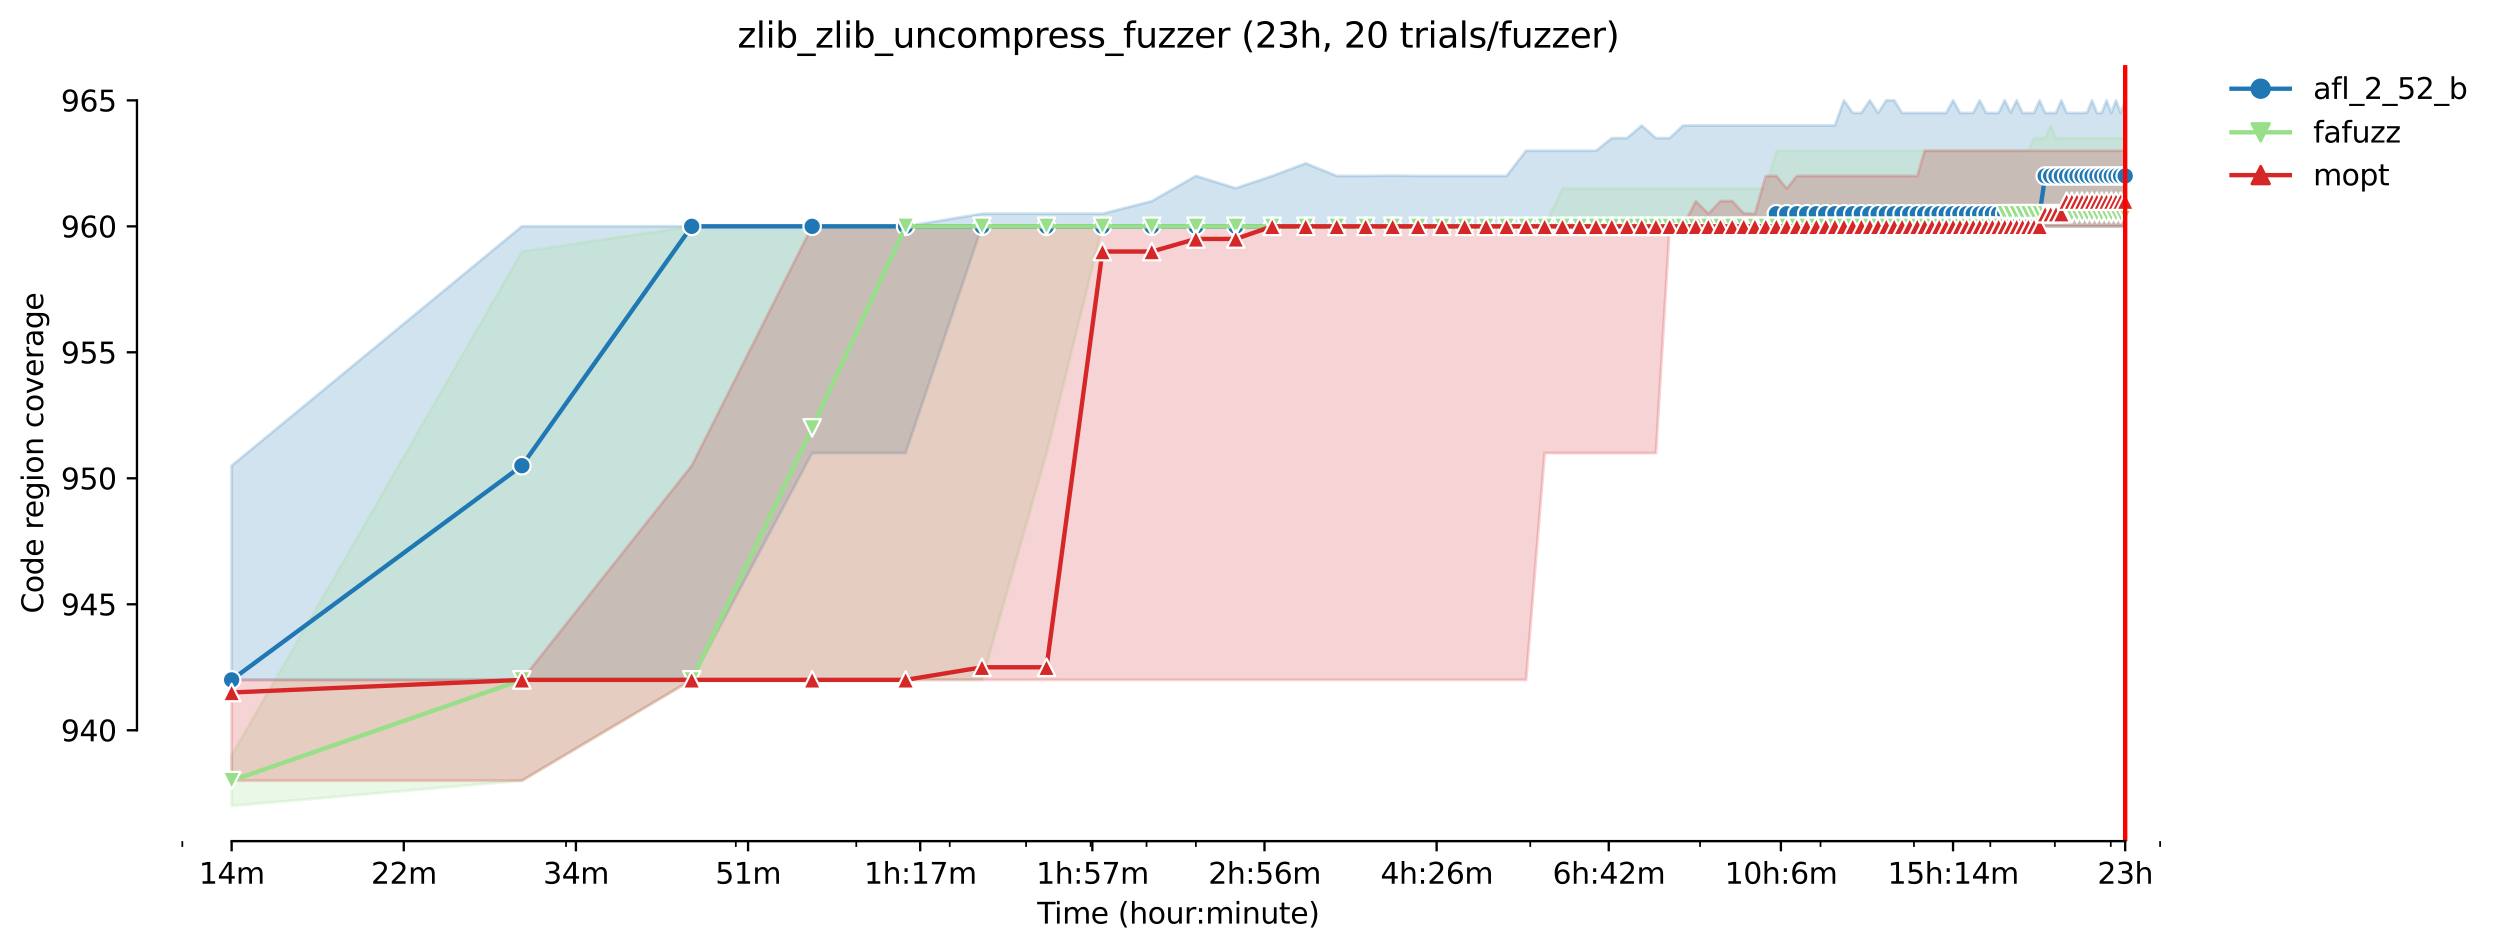 <?xml version="1.0" encoding="utf-8" standalone="no"?>
<!DOCTYPE svg PUBLIC "-//W3C//DTD SVG 1.1//EN"
  "http://www.w3.org/Graphics/SVG/1.1/DTD/svg11.dtd">
<svg height="325.986pt" version="1.1" viewBox="0 0 857.268 325.986" width="857.268pt" xmlns="http://www.w3.org/2000/svg" xmlns:xlink="http://www.w3.org/1999/xlink">
 <defs>
  <style type="text/css">*{stroke-linecap:butt;stroke-linejoin:round;}</style>
 </defs>
 <g id="figure_1">
  <g id="patch_1">
   <path d="M 0 325.986 
L 857.268 325.986 
L 857.268 0 
L 0 0 
z
" style="fill:#ffffff;"/>
  </g>
  <g id="axes_1">
   <g id="patch_2">
    <path d="M 46.966 288.43 
L 761.206 288.43 
L 761.206 22.318 
L 46.966 22.318 
z
" style="fill:#ffffff;"/>
   </g>
   <g id="PolyCollection_1">
    <defs>
     <path d="M 79.431 -166.292 
L 79.431 -92.852 
L 178.964 -92.852 
L 237.187 -92.852 
L 278.497 -170.612 
L 310.539 -170.612 
L 336.72 -248.372 
L 358.855 -248.372 
L 378.03 -248.372 
L 394.943 -248.372 
L 410.072 -248.372 
L 423.758 -248.372 
L 436.253 -248.372 
L 447.747 -248.372 
L 458.388 -248.372 
L 468.295 -248.372 
L 477.563 -248.372 
L 486.268 -248.372 
L 494.476 -248.372 
L 502.24 -248.372 
L 509.605 -248.372 
L 516.611 -248.372 
L 523.291 -248.372 
L 529.674 -248.372 
L 535.786 -248.372 
L 541.648 -248.372 
L 547.28 -248.372 
L 552.699 -248.372 
L 557.921 -248.372 
L 562.96 -248.372 
L 567.828 -248.372 
L 572.537 -248.372 
L 577.096 -248.372 
L 581.514 -248.372 
L 585.801 -248.372 
L 589.964 -248.372 
L 594.009 -248.372 
L 597.943 -248.372 
L 601.773 -248.372 
L 605.503 -248.372 
L 609.138 -248.372 
L 612.684 -248.372 
L 616.144 -248.372 
L 619.523 -248.372 
L 622.824 -248.372 
L 626.051 -248.372 
L 629.207 -248.372 
L 632.295 -248.372 
L 635.319 -248.372 
L 638.279 -248.372 
L 641.18 -248.372 
L 644.024 -248.372 
L 646.812 -248.372 
L 649.548 -248.372 
L 652.232 -248.372 
L 654.867 -248.372 
L 657.454 -248.372 
L 659.996 -248.372 
L 662.493 -248.372 
L 664.948 -248.372 
L 667.361 -248.372 
L 669.735 -248.372 
L 672.07 -248.372 
L 674.367 -248.372 
L 676.629 -248.372 
L 678.855 -248.372 
L 681.047 -248.372 
L 683.207 -248.372 
L 685.334 -248.372 
L 687.43 -248.372 
L 689.496 -248.372 
L 691.533 -248.372 
L 693.542 -248.372 
L 695.522 -248.372 
L 697.476 -248.372 
L 699.404 -248.372 
L 701.305 -248.372 
L 703.183 -248.372 
L 705.035 -248.372 
L 706.865 -248.372 
L 708.671 -248.372 
L 710.455 -248.372 
L 712.217 -248.372 
L 713.957 -248.372 
L 715.677 -248.372 
L 717.376 -248.372 
L 719.056 -248.372 
L 720.716 -248.372 
L 722.357 -248.372 
L 723.98 -248.372 
L 725.584 -248.372 
L 727.171 -248.372 
L 728.74 -248.372 
L 728.74 -291.572 
L 728.74 -291.572 
L 727.171 -287.252 
L 725.584 -291.572 
L 723.98 -287.252 
L 722.357 -291.572 
L 720.716 -287.252 
L 719.056 -287.252 
L 717.376 -291.572 
L 715.677 -287.36 
L 713.957 -287.252 
L 712.217 -287.252 
L 710.455 -287.252 
L 708.671 -287.252 
L 706.865 -291.572 
L 705.035 -287.252 
L 703.183 -287.252 
L 701.305 -287.252 
L 699.404 -291.572 
L 697.476 -287.252 
L 695.522 -287.252 
L 693.542 -287.252 
L 691.533 -291.572 
L 689.496 -287.36 
L 687.43 -291.572 
L 685.334 -287.252 
L 683.207 -287.252 
L 681.047 -287.252 
L 678.855 -291.572 
L 676.629 -287.252 
L 674.367 -287.252 
L 672.07 -287.252 
L 669.735 -291.572 
L 667.361 -287.252 
L 664.948 -287.252 
L 662.493 -287.252 
L 659.996 -287.252 
L 657.454 -287.252 
L 654.867 -287.252 
L 652.232 -287.252 
L 649.548 -291.572 
L 646.812 -291.572 
L 644.024 -287.252 
L 641.18 -291.572 
L 638.279 -287.252 
L 635.319 -287.252 
L 632.295 -291.572 
L 629.207 -282.932 
L 626.051 -282.932 
L 622.824 -282.932 
L 619.523 -282.932 
L 616.144 -282.932 
L 612.684 -282.932 
L 609.138 -282.932 
L 605.503 -282.932 
L 601.773 -282.932 
L 597.943 -282.932 
L 594.009 -282.932 
L 589.964 -282.932 
L 585.801 -282.932 
L 581.514 -282.932 
L 577.096 -282.932 
L 572.537 -278.612 
L 567.828 -278.612 
L 562.96 -282.932 
L 557.921 -278.612 
L 552.699 -278.612 
L 547.28 -274.292 
L 541.648 -274.292 
L 535.786 -274.292 
L 529.674 -274.292 
L 523.291 -274.292 
L 516.611 -265.652 
L 509.605 -265.652 
L 502.24 -265.652 
L 494.476 -265.652 
L 486.268 -265.652 
L 477.563 -265.76 
L 468.295 -265.652 
L 458.388 -265.652 
L 447.747 -269.972 
L 436.253 -265.652 
L 423.758 -261.44 
L 410.072 -265.652 
L 394.943 -257.012 
L 378.03 -252.692 
L 358.855 -252.692 
L 336.72 -252.692 
L 310.539 -248.372 
L 278.497 -248.372 
L 237.187 -248.372 
L 178.964 -248.372 
L 79.431 -166.292 
z
" id="mddcb35c423" style="stroke:#1f77b4;stroke-opacity:0.2;"/>
    </defs>
    <g clip-path="url(#p3e3de11386)">
     <use style="fill:#1f77b4;fill-opacity:0.2;stroke:#1f77b4;stroke-opacity:0.2;" x="0" xlink:href="#mddcb35c423" y="325.986"/>
    </g>
   </g>
   <g id="PolyCollection_2">
    <defs>
     <path d="M 79.431 -66.932 
L 79.431 -49.652 
L 178.964 -58.292 
L 237.187 -92.852 
L 278.497 -92.852 
L 310.539 -92.852 
L 336.72 -92.852 
L 358.855 -170.612 
L 378.03 -248.372 
L 394.943 -248.372 
L 410.072 -248.372 
L 423.758 -248.372 
L 436.253 -248.372 
L 447.747 -248.372 
L 458.388 -248.372 
L 468.295 -248.372 
L 477.563 -248.372 
L 486.268 -248.372 
L 494.476 -248.372 
L 502.24 -248.372 
L 509.605 -248.372 
L 516.611 -248.372 
L 523.291 -248.372 
L 529.674 -248.372 
L 535.786 -248.372 
L 541.648 -248.372 
L 547.28 -248.372 
L 552.699 -248.372 
L 557.921 -248.372 
L 562.96 -248.372 
L 567.828 -248.372 
L 572.537 -248.372 
L 577.096 -248.372 
L 581.514 -248.372 
L 585.801 -248.372 
L 589.964 -248.372 
L 594.009 -248.372 
L 597.943 -248.372 
L 601.773 -248.372 
L 605.503 -248.372 
L 609.138 -248.372 
L 612.684 -248.372 
L 616.144 -248.372 
L 619.523 -248.372 
L 622.824 -248.372 
L 626.051 -248.372 
L 629.207 -248.372 
L 632.295 -248.372 
L 635.319 -248.372 
L 638.279 -248.372 
L 641.18 -248.372 
L 644.024 -248.372 
L 646.812 -248.372 
L 649.548 -248.372 
L 652.232 -248.372 
L 654.867 -248.372 
L 657.454 -248.372 
L 659.996 -248.372 
L 662.493 -248.372 
L 664.948 -248.372 
L 667.361 -248.372 
L 669.735 -248.372 
L 672.07 -248.372 
L 674.367 -248.372 
L 676.629 -248.372 
L 678.855 -248.372 
L 681.047 -248.372 
L 683.207 -248.372 
L 685.334 -248.372 
L 687.43 -248.372 
L 689.496 -248.372 
L 691.533 -248.372 
L 693.542 -248.372 
L 695.522 -248.372 
L 697.476 -248.372 
L 699.404 -248.372 
L 701.305 -248.372 
L 703.183 -248.372 
L 705.035 -248.372 
L 706.865 -248.372 
L 708.671 -248.372 
L 710.455 -248.372 
L 712.217 -248.372 
L 713.957 -248.372 
L 715.677 -248.372 
L 717.376 -248.372 
L 719.056 -248.372 
L 720.716 -248.372 
L 722.357 -248.372 
L 723.98 -248.372 
L 725.584 -248.372 
L 727.171 -248.372 
L 728.74 -248.372 
L 728.74 -278.612 
L 728.74 -278.612 
L 727.171 -278.612 
L 725.584 -278.612 
L 723.98 -278.612 
L 722.357 -278.612 
L 720.716 -278.612 
L 719.056 -278.612 
L 717.376 -278.612 
L 715.677 -278.612 
L 713.957 -278.612 
L 712.217 -278.612 
L 710.455 -278.612 
L 708.671 -278.612 
L 706.865 -278.612 
L 705.035 -278.612 
L 703.183 -282.932 
L 701.305 -278.612 
L 699.404 -278.612 
L 697.476 -278.612 
L 695.522 -274.292 
L 693.542 -274.292 
L 691.533 -274.292 
L 689.496 -274.292 
L 687.43 -274.292 
L 685.334 -274.292 
L 683.207 -274.292 
L 681.047 -274.292 
L 678.855 -274.292 
L 676.629 -274.292 
L 674.367 -274.292 
L 672.07 -274.292 
L 669.735 -274.292 
L 667.361 -274.292 
L 664.948 -274.292 
L 662.493 -274.292 
L 659.996 -274.292 
L 657.454 -274.292 
L 654.867 -274.292 
L 652.232 -274.292 
L 649.548 -274.292 
L 646.812 -274.292 
L 644.024 -274.292 
L 641.18 -274.292 
L 638.279 -274.292 
L 635.319 -274.292 
L 632.295 -274.292 
L 629.207 -274.292 
L 626.051 -274.292 
L 622.824 -274.292 
L 619.523 -274.292 
L 616.144 -274.292 
L 612.684 -274.292 
L 609.138 -274.292 
L 605.503 -261.332 
L 601.773 -261.332 
L 597.943 -261.332 
L 594.009 -261.332 
L 589.964 -261.332 
L 585.801 -261.332 
L 581.514 -261.332 
L 577.096 -261.332 
L 572.537 -261.332 
L 567.828 -261.332 
L 562.96 -261.332 
L 557.921 -261.332 
L 552.699 -261.332 
L 547.28 -261.332 
L 541.648 -261.332 
L 535.786 -261.332 
L 529.674 -248.372 
L 523.291 -248.372 
L 516.611 -248.372 
L 509.605 -248.372 
L 502.24 -248.372 
L 494.476 -248.372 
L 486.268 -248.372 
L 477.563 -248.372 
L 468.295 -248.372 
L 458.388 -248.372 
L 447.747 -248.372 
L 436.253 -248.372 
L 423.758 -248.372 
L 410.072 -248.372 
L 394.943 -248.372 
L 378.03 -248.372 
L 358.855 -248.372 
L 336.72 -248.372 
L 310.539 -248.372 
L 278.497 -248.372 
L 237.187 -248.372 
L 178.964 -239.732 
L 79.431 -66.932 
z
" id="m8f6554575a" style="stroke:#98df8a;stroke-opacity:0.2;"/>
    </defs>
    <g clip-path="url(#p3e3de11386)">
     <use style="fill:#98df8a;fill-opacity:0.2;stroke:#98df8a;stroke-opacity:0.2;" x="0" xlink:href="#m8f6554575a" y="325.986"/>
    </g>
   </g>
   <g id="PolyCollection_3">
    <defs>
     <path d="M 79.431 -92.852 
L 79.431 -58.292 
L 178.964 -58.292 
L 237.187 -92.852 
L 278.497 -92.852 
L 310.539 -92.852 
L 336.72 -92.852 
L 358.855 -92.852 
L 378.03 -92.852 
L 394.943 -92.852 
L 410.072 -92.852 
L 423.758 -92.852 
L 436.253 -92.852 
L 447.747 -92.852 
L 458.388 -92.852 
L 468.295 -92.852 
L 477.563 -92.852 
L 486.268 -92.852 
L 494.476 -92.852 
L 502.24 -92.852 
L 509.605 -92.852 
L 516.611 -92.852 
L 523.291 -92.852 
L 529.674 -170.612 
L 535.786 -170.612 
L 541.648 -170.612 
L 547.28 -170.612 
L 552.699 -170.612 
L 557.921 -170.612 
L 562.96 -170.612 
L 567.828 -170.612 
L 572.537 -248.372 
L 577.096 -248.372 
L 581.514 -248.372 
L 585.801 -248.372 
L 589.964 -248.372 
L 594.009 -248.372 
L 597.943 -248.372 
L 601.773 -248.372 
L 605.503 -248.372 
L 609.138 -248.372 
L 612.684 -248.372 
L 616.144 -248.372 
L 619.523 -248.372 
L 622.824 -248.372 
L 626.051 -248.372 
L 629.207 -248.372 
L 632.295 -248.372 
L 635.319 -248.372 
L 638.279 -248.372 
L 641.18 -248.372 
L 644.024 -248.372 
L 646.812 -248.372 
L 649.548 -248.372 
L 652.232 -248.372 
L 654.867 -248.372 
L 657.454 -248.372 
L 659.996 -248.372 
L 662.493 -248.372 
L 664.948 -248.372 
L 667.361 -248.372 
L 669.735 -248.372 
L 672.07 -248.372 
L 674.367 -248.372 
L 676.629 -248.372 
L 678.855 -248.372 
L 681.047 -248.372 
L 683.207 -248.372 
L 685.334 -248.372 
L 687.43 -248.372 
L 689.496 -248.372 
L 691.533 -248.372 
L 693.542 -248.372 
L 695.522 -248.372 
L 697.476 -248.372 
L 699.404 -248.372 
L 701.305 -248.372 
L 703.183 -248.372 
L 705.035 -248.372 
L 706.865 -248.372 
L 708.671 -248.372 
L 710.455 -248.372 
L 712.217 -248.372 
L 713.957 -248.372 
L 715.677 -248.372 
L 717.376 -248.372 
L 719.056 -248.372 
L 720.716 -248.372 
L 722.357 -248.372 
L 723.98 -248.372 
L 725.584 -248.372 
L 727.171 -248.372 
L 728.74 -248.372 
L 728.74 -274.292 
L 728.74 -274.292 
L 727.171 -274.292 
L 725.584 -274.292 
L 723.98 -274.292 
L 722.357 -274.292 
L 720.716 -274.292 
L 719.056 -274.292 
L 717.376 -274.292 
L 715.677 -274.292 
L 713.957 -274.292 
L 712.217 -274.292 
L 710.455 -274.292 
L 708.671 -274.292 
L 706.865 -274.292 
L 705.035 -274.292 
L 703.183 -274.292 
L 701.305 -274.292 
L 699.404 -274.292 
L 697.476 -274.292 
L 695.522 -274.292 
L 693.542 -274.292 
L 691.533 -274.292 
L 689.496 -274.292 
L 687.43 -274.292 
L 685.334 -274.292 
L 683.207 -274.292 
L 681.047 -274.292 
L 678.855 -274.292 
L 676.629 -274.292 
L 674.367 -274.292 
L 672.07 -274.292 
L 669.735 -274.292 
L 667.361 -274.292 
L 664.948 -274.292 
L 662.493 -274.292 
L 659.996 -274.292 
L 657.454 -265.652 
L 654.867 -265.652 
L 652.232 -265.652 
L 649.548 -265.652 
L 646.812 -265.652 
L 644.024 -265.652 
L 641.18 -265.652 
L 638.279 -265.652 
L 635.319 -265.652 
L 632.295 -265.652 
L 629.207 -265.652 
L 626.051 -265.652 
L 622.824 -265.652 
L 619.523 -265.652 
L 616.144 -265.652 
L 612.684 -261.332 
L 609.138 -265.652 
L 605.503 -265.652 
L 601.773 -252.692 
L 597.943 -252.8 
L 594.009 -257.012 
L 589.964 -257.012 
L 585.801 -252.692 
L 581.514 -257.012 
L 577.096 -248.372 
L 572.537 -248.372 
L 567.828 -248.372 
L 562.96 -248.372 
L 557.921 -248.372 
L 552.699 -248.372 
L 547.28 -248.372 
L 541.648 -248.372 
L 535.786 -248.372 
L 529.674 -248.372 
L 523.291 -248.372 
L 516.611 -248.372 
L 509.605 -248.372 
L 502.24 -248.372 
L 494.476 -248.372 
L 486.268 -248.372 
L 477.563 -248.372 
L 468.295 -248.372 
L 458.388 -248.372 
L 447.747 -248.372 
L 436.253 -248.372 
L 423.758 -248.372 
L 410.072 -248.372 
L 394.943 -248.372 
L 378.03 -248.372 
L 358.855 -248.372 
L 336.72 -248.372 
L 310.539 -248.372 
L 278.497 -248.372 
L 237.187 -166.292 
L 178.964 -92.852 
L 79.431 -92.852 
z
" id="m774afe43fb" style="stroke:#d62728;stroke-opacity:0.2;"/>
    </defs>
    <g clip-path="url(#p3e3de11386)">
     <use style="fill:#d62728;fill-opacity:0.2;stroke:#d62728;stroke-opacity:0.2;" x="0" xlink:href="#m774afe43fb" y="325.986"/>
    </g>
   </g>
   <g id="matplotlib.axis_1">
    <g id="xtick_1">
     <g id="line2d_1">
      <defs>
       <path d="M 0 0 
L 0 3.5 
" id="m4b68cc7f9f" style="stroke:#000000;stroke-width:0.8;"/>
      </defs>
      <g>
       <use style="stroke:#000000;stroke-width:0.8;" x="79.431" xlink:href="#m4b68cc7f9f" y="288.43"/>
      </g>
     </g>
     <g id="text_1">
      <!-- 14m -->
      <g transform="translate(68.198 303.029)scale(0.1 -0.1)">
       <defs>
        <path d="M 794 531 
L 1825 531 
L 1825 4091 
L 703 3866 
L 703 4441 
L 1819 4666 
L 2450 4666 
L 2450 531 
L 3481 531 
L 3481 0 
L 794 0 
L 794 531 
z
" id="DejaVuSans-31" transform="scale(0.016)"/>
        <path d="M 2419 4116 
L 825 1625 
L 2419 1625 
L 2419 4116 
z
M 2253 4666 
L 3047 4666 
L 3047 1625 
L 3713 1625 
L 3713 1100 
L 3047 1100 
L 3047 0 
L 2419 0 
L 2419 1100 
L 313 1100 
L 313 1709 
L 2253 4666 
z
" id="DejaVuSans-34" transform="scale(0.016)"/>
        <path d="M 3328 2828 
Q 3544 3216 3844 3400 
Q 4144 3584 4550 3584 
Q 5097 3584 5394 3201 
Q 5691 2819 5691 2113 
L 5691 0 
L 5113 0 
L 5113 2094 
Q 5113 2597 4934 2840 
Q 4756 3084 4391 3084 
Q 3944 3084 3684 2787 
Q 3425 2491 3425 1978 
L 3425 0 
L 2847 0 
L 2847 2094 
Q 2847 2600 2669 2842 
Q 2491 3084 2119 3084 
Q 1678 3084 1418 2786 
Q 1159 2488 1159 1978 
L 1159 0 
L 581 0 
L 581 3500 
L 1159 3500 
L 1159 2956 
Q 1356 3278 1631 3431 
Q 1906 3584 2284 3584 
Q 2666 3584 2933 3390 
Q 3200 3197 3328 2828 
z
" id="DejaVuSans-6d" transform="scale(0.016)"/>
       </defs>
       <use xlink:href="#DejaVuSans-31"/>
       <use x="63.623" xlink:href="#DejaVuSans-34"/>
       <use x="127.246" xlink:href="#DejaVuSans-6d"/>
      </g>
     </g>
    </g>
    <g id="xtick_2">
     <g id="line2d_2">
      <g>
       <use style="stroke:#000000;stroke-width:0.8;" x="138.459" xlink:href="#m4b68cc7f9f" y="288.43"/>
      </g>
     </g>
     <g id="text_2">
      <!-- 22m -->
      <g transform="translate(127.227 303.029)scale(0.1 -0.1)">
       <defs>
        <path d="M 1228 531 
L 3431 531 
L 3431 0 
L 469 0 
L 469 531 
Q 828 903 1448 1529 
Q 2069 2156 2228 2338 
Q 2531 2678 2651 2914 
Q 2772 3150 2772 3378 
Q 2772 3750 2511 3984 
Q 2250 4219 1831 4219 
Q 1534 4219 1204 4116 
Q 875 4013 500 3803 
L 500 4441 
Q 881 4594 1212 4672 
Q 1544 4750 1819 4750 
Q 2544 4750 2975 4387 
Q 3406 4025 3406 3419 
Q 3406 3131 3298 2873 
Q 3191 2616 2906 2266 
Q 2828 2175 2409 1742 
Q 1991 1309 1228 531 
z
" id="DejaVuSans-32" transform="scale(0.016)"/>
       </defs>
       <use xlink:href="#DejaVuSans-32"/>
       <use x="63.623" xlink:href="#DejaVuSans-32"/>
       <use x="127.246" xlink:href="#DejaVuSans-6d"/>
      </g>
     </g>
    </g>
    <g id="xtick_3">
     <g id="line2d_3">
      <g>
       <use style="stroke:#000000;stroke-width:0.8;" x="197.488" xlink:href="#m4b68cc7f9f" y="288.43"/>
      </g>
     </g>
     <g id="text_3">
      <!-- 34m -->
      <g transform="translate(186.255 303.029)scale(0.1 -0.1)">
       <defs>
        <path d="M 2597 2516 
Q 3050 2419 3304 2112 
Q 3559 1806 3559 1356 
Q 3559 666 3084 287 
Q 2609 -91 1734 -91 
Q 1441 -91 1130 -33 
Q 819 25 488 141 
L 488 750 
Q 750 597 1062 519 
Q 1375 441 1716 441 
Q 2309 441 2620 675 
Q 2931 909 2931 1356 
Q 2931 1769 2642 2001 
Q 2353 2234 1838 2234 
L 1294 2234 
L 1294 2753 
L 1863 2753 
Q 2328 2753 2575 2939 
Q 2822 3125 2822 3475 
Q 2822 3834 2567 4026 
Q 2313 4219 1838 4219 
Q 1578 4219 1281 4162 
Q 984 4106 628 3988 
L 628 4550 
Q 988 4650 1302 4700 
Q 1616 4750 1894 4750 
Q 2613 4750 3031 4423 
Q 3450 4097 3450 3541 
Q 3450 3153 3228 2886 
Q 3006 2619 2597 2516 
z
" id="DejaVuSans-33" transform="scale(0.016)"/>
       </defs>
       <use xlink:href="#DejaVuSans-33"/>
       <use x="63.623" xlink:href="#DejaVuSans-34"/>
       <use x="127.246" xlink:href="#DejaVuSans-6d"/>
      </g>
     </g>
    </g>
    <g id="xtick_4">
     <g id="line2d_4">
      <g>
       <use style="stroke:#000000;stroke-width:0.8;" x="256.516" xlink:href="#m4b68cc7f9f" y="288.43"/>
      </g>
     </g>
     <g id="text_4">
      <!-- 51m -->
      <g transform="translate(245.283 303.029)scale(0.1 -0.1)">
       <defs>
        <path d="M 691 4666 
L 3169 4666 
L 3169 4134 
L 1269 4134 
L 1269 2991 
Q 1406 3038 1543 3061 
Q 1681 3084 1819 3084 
Q 2600 3084 3056 2656 
Q 3513 2228 3513 1497 
Q 3513 744 3044 326 
Q 2575 -91 1722 -91 
Q 1428 -91 1123 -41 
Q 819 9 494 109 
L 494 744 
Q 775 591 1075 516 
Q 1375 441 1709 441 
Q 2250 441 2565 725 
Q 2881 1009 2881 1497 
Q 2881 1984 2565 2268 
Q 2250 2553 1709 2553 
Q 1456 2553 1204 2497 
Q 953 2441 691 2322 
L 691 4666 
z
" id="DejaVuSans-35" transform="scale(0.016)"/>
       </defs>
       <use xlink:href="#DejaVuSans-35"/>
       <use x="63.623" xlink:href="#DejaVuSans-31"/>
       <use x="127.246" xlink:href="#DejaVuSans-6d"/>
      </g>
     </g>
    </g>
    <g id="xtick_5">
     <g id="line2d_5">
      <g>
       <use style="stroke:#000000;stroke-width:0.8;" x="315.544" xlink:href="#m4b68cc7f9f" y="288.43"/>
      </g>
     </g>
     <g id="text_5">
      <!-- 1h:17m -->
      <g transform="translate(296.277 303.029)scale(0.1 -0.1)">
       <defs>
        <path d="M 3513 2113 
L 3513 0 
L 2938 0 
L 2938 2094 
Q 2938 2591 2744 2837 
Q 2550 3084 2163 3084 
Q 1697 3084 1428 2787 
Q 1159 2491 1159 1978 
L 1159 0 
L 581 0 
L 581 4863 
L 1159 4863 
L 1159 2956 
Q 1366 3272 1645 3428 
Q 1925 3584 2291 3584 
Q 2894 3584 3203 3211 
Q 3513 2838 3513 2113 
z
" id="DejaVuSans-68" transform="scale(0.016)"/>
        <path d="M 750 794 
L 1409 794 
L 1409 0 
L 750 0 
L 750 794 
z
M 750 3309 
L 1409 3309 
L 1409 2516 
L 750 2516 
L 750 3309 
z
" id="DejaVuSans-3a" transform="scale(0.016)"/>
        <path d="M 525 4666 
L 3525 4666 
L 3525 4397 
L 1831 0 
L 1172 0 
L 2766 4134 
L 525 4134 
L 525 4666 
z
" id="DejaVuSans-37" transform="scale(0.016)"/>
       </defs>
       <use xlink:href="#DejaVuSans-31"/>
       <use x="63.623" xlink:href="#DejaVuSans-68"/>
       <use x="127.002" xlink:href="#DejaVuSans-3a"/>
       <use x="160.693" xlink:href="#DejaVuSans-31"/>
       <use x="224.316" xlink:href="#DejaVuSans-37"/>
       <use x="287.939" xlink:href="#DejaVuSans-6d"/>
      </g>
     </g>
    </g>
    <g id="xtick_6">
     <g id="line2d_6">
      <g>
       <use style="stroke:#000000;stroke-width:0.8;" x="374.572" xlink:href="#m4b68cc7f9f" y="288.43"/>
      </g>
     </g>
     <g id="text_6">
      <!-- 1h:57m -->
      <g transform="translate(355.305 303.029)scale(0.1 -0.1)">
       <use xlink:href="#DejaVuSans-31"/>
       <use x="63.623" xlink:href="#DejaVuSans-68"/>
       <use x="127.002" xlink:href="#DejaVuSans-3a"/>
       <use x="160.693" xlink:href="#DejaVuSans-35"/>
       <use x="224.316" xlink:href="#DejaVuSans-37"/>
       <use x="287.939" xlink:href="#DejaVuSans-6d"/>
      </g>
     </g>
    </g>
    <g id="xtick_7">
     <g id="line2d_7">
      <g>
       <use style="stroke:#000000;stroke-width:0.8;" x="433.601" xlink:href="#m4b68cc7f9f" y="288.43"/>
      </g>
     </g>
     <g id="text_7">
      <!-- 2h:56m -->
      <g transform="translate(414.333 303.029)scale(0.1 -0.1)">
       <defs>
        <path d="M 2113 2584 
Q 1688 2584 1439 2293 
Q 1191 2003 1191 1497 
Q 1191 994 1439 701 
Q 1688 409 2113 409 
Q 2538 409 2786 701 
Q 3034 994 3034 1497 
Q 3034 2003 2786 2293 
Q 2538 2584 2113 2584 
z
M 3366 4563 
L 3366 3988 
Q 3128 4100 2886 4159 
Q 2644 4219 2406 4219 
Q 1781 4219 1451 3797 
Q 1122 3375 1075 2522 
Q 1259 2794 1537 2939 
Q 1816 3084 2150 3084 
Q 2853 3084 3261 2657 
Q 3669 2231 3669 1497 
Q 3669 778 3244 343 
Q 2819 -91 2113 -91 
Q 1303 -91 875 529 
Q 447 1150 447 2328 
Q 447 3434 972 4092 
Q 1497 4750 2381 4750 
Q 2619 4750 2861 4703 
Q 3103 4656 3366 4563 
z
" id="DejaVuSans-36" transform="scale(0.016)"/>
       </defs>
       <use xlink:href="#DejaVuSans-32"/>
       <use x="63.623" xlink:href="#DejaVuSans-68"/>
       <use x="127.002" xlink:href="#DejaVuSans-3a"/>
       <use x="160.693" xlink:href="#DejaVuSans-35"/>
       <use x="224.316" xlink:href="#DejaVuSans-36"/>
       <use x="287.939" xlink:href="#DejaVuSans-6d"/>
      </g>
     </g>
    </g>
    <g id="xtick_8">
     <g id="line2d_8">
      <g>
       <use style="stroke:#000000;stroke-width:0.8;" x="492.629" xlink:href="#m4b68cc7f9f" y="288.43"/>
      </g>
     </g>
     <g id="text_8">
      <!-- 4h:26m -->
      <g transform="translate(473.362 303.029)scale(0.1 -0.1)">
       <use xlink:href="#DejaVuSans-34"/>
       <use x="63.623" xlink:href="#DejaVuSans-68"/>
       <use x="127.002" xlink:href="#DejaVuSans-3a"/>
       <use x="160.693" xlink:href="#DejaVuSans-32"/>
       <use x="224.316" xlink:href="#DejaVuSans-36"/>
       <use x="287.939" xlink:href="#DejaVuSans-6d"/>
      </g>
     </g>
    </g>
    <g id="xtick_9">
     <g id="line2d_9">
      <g>
       <use style="stroke:#000000;stroke-width:0.8;" x="551.657" xlink:href="#m4b68cc7f9f" y="288.43"/>
      </g>
     </g>
     <g id="text_9">
      <!-- 6h:42m -->
      <g transform="translate(532.39 303.029)scale(0.1 -0.1)">
       <use xlink:href="#DejaVuSans-36"/>
       <use x="63.623" xlink:href="#DejaVuSans-68"/>
       <use x="127.002" xlink:href="#DejaVuSans-3a"/>
       <use x="160.693" xlink:href="#DejaVuSans-34"/>
       <use x="224.316" xlink:href="#DejaVuSans-32"/>
       <use x="287.939" xlink:href="#DejaVuSans-6d"/>
      </g>
     </g>
    </g>
    <g id="xtick_10">
     <g id="line2d_10">
      <g>
       <use style="stroke:#000000;stroke-width:0.8;" x="610.685" xlink:href="#m4b68cc7f9f" y="288.43"/>
      </g>
     </g>
     <g id="text_10">
      <!-- 10h:6m -->
      <g transform="translate(591.418 303.029)scale(0.1 -0.1)">
       <defs>
        <path d="M 2034 4250 
Q 1547 4250 1301 3770 
Q 1056 3291 1056 2328 
Q 1056 1369 1301 889 
Q 1547 409 2034 409 
Q 2525 409 2770 889 
Q 3016 1369 3016 2328 
Q 3016 3291 2770 3770 
Q 2525 4250 2034 4250 
z
M 2034 4750 
Q 2819 4750 3233 4129 
Q 3647 3509 3647 2328 
Q 3647 1150 3233 529 
Q 2819 -91 2034 -91 
Q 1250 -91 836 529 
Q 422 1150 422 2328 
Q 422 3509 836 4129 
Q 1250 4750 2034 4750 
z
" id="DejaVuSans-30" transform="scale(0.016)"/>
       </defs>
       <use xlink:href="#DejaVuSans-31"/>
       <use x="63.623" xlink:href="#DejaVuSans-30"/>
       <use x="127.246" xlink:href="#DejaVuSans-68"/>
       <use x="190.625" xlink:href="#DejaVuSans-3a"/>
       <use x="224.316" xlink:href="#DejaVuSans-36"/>
       <use x="287.939" xlink:href="#DejaVuSans-6d"/>
      </g>
     </g>
    </g>
    <g id="xtick_11">
     <g id="line2d_11">
      <g>
       <use style="stroke:#000000;stroke-width:0.8;" x="669.714" xlink:href="#m4b68cc7f9f" y="288.43"/>
      </g>
     </g>
     <g id="text_11">
      <!-- 15h:14m -->
      <g transform="translate(647.265 303.029)scale(0.1 -0.1)">
       <use xlink:href="#DejaVuSans-31"/>
       <use x="63.623" xlink:href="#DejaVuSans-35"/>
       <use x="127.246" xlink:href="#DejaVuSans-68"/>
       <use x="190.625" xlink:href="#DejaVuSans-3a"/>
       <use x="224.316" xlink:href="#DejaVuSans-31"/>
       <use x="287.939" xlink:href="#DejaVuSans-34"/>
       <use x="351.562" xlink:href="#DejaVuSans-6d"/>
      </g>
     </g>
    </g>
    <g id="xtick_12">
     <g id="line2d_12">
      <g>
       <use style="stroke:#000000;stroke-width:0.8;" x="728.742" xlink:href="#m4b68cc7f9f" y="288.43"/>
      </g>
     </g>
     <g id="text_12">
      <!-- 23h -->
      <g transform="translate(719.211 303.029)scale(0.1 -0.1)">
       <use xlink:href="#DejaVuSans-32"/>
       <use x="63.623" xlink:href="#DejaVuSans-33"/>
       <use x="127.246" xlink:href="#DejaVuSans-68"/>
      </g>
     </g>
    </g>
    <g id="xtick_13">
     <g id="line2d_13">
      <defs>
       <path d="M 0 0 
L 0 2 
" id="m102a472f2e" style="stroke:#000000;stroke-width:0.6;"/>
      </defs>
      <g>
       <use style="stroke:#000000;stroke-width:0.6;" x="62.518" xlink:href="#m102a472f2e" y="288.43"/>
      </g>
     </g>
    </g>
    <g id="xtick_14">
     <g id="line2d_14">
      <g>
       <use style="stroke:#000000;stroke-width:0.6;" x="194.093" xlink:href="#m102a472f2e" y="288.43"/>
      </g>
     </g>
    </g>
    <g id="xtick_15">
     <g id="line2d_15">
      <g>
       <use style="stroke:#000000;stroke-width:0.6;" x="252.316" xlink:href="#m102a472f2e" y="288.43"/>
      </g>
     </g>
    </g>
    <g id="xtick_16">
     <g id="line2d_16">
      <g>
       <use style="stroke:#000000;stroke-width:0.6;" x="293.626" xlink:href="#m102a472f2e" y="288.43"/>
      </g>
     </g>
    </g>
    <g id="xtick_17">
     <g id="line2d_17">
      <g>
       <use style="stroke:#000000;stroke-width:0.6;" x="325.669" xlink:href="#m102a472f2e" y="288.43"/>
      </g>
     </g>
    </g>
    <g id="xtick_18">
     <g id="line2d_18">
      <g>
       <use style="stroke:#000000;stroke-width:0.6;" x="351.849" xlink:href="#m102a472f2e" y="288.43"/>
      </g>
     </g>
    </g>
    <g id="xtick_19">
     <g id="line2d_19">
      <g>
       <use style="stroke:#000000;stroke-width:0.6;" x="373.985" xlink:href="#m102a472f2e" y="288.43"/>
      </g>
     </g>
    </g>
    <g id="xtick_20">
     <g id="line2d_20">
      <g>
       <use style="stroke:#000000;stroke-width:0.6;" x="393.159" xlink:href="#m102a472f2e" y="288.43"/>
      </g>
     </g>
    </g>
    <g id="xtick_21">
     <g id="line2d_21">
      <g>
       <use style="stroke:#000000;stroke-width:0.6;" x="410.072" xlink:href="#m102a472f2e" y="288.43"/>
      </g>
     </g>
    </g>
    <g id="xtick_22">
     <g id="line2d_22">
      <g>
       <use style="stroke:#000000;stroke-width:0.6;" x="524.734" xlink:href="#m102a472f2e" y="288.43"/>
      </g>
     </g>
    </g>
    <g id="xtick_23">
     <g id="line2d_23">
      <g>
       <use style="stroke:#000000;stroke-width:0.6;" x="582.957" xlink:href="#m102a472f2e" y="288.43"/>
      </g>
     </g>
    </g>
    <g id="xtick_24">
     <g id="line2d_24">
      <g>
       <use style="stroke:#000000;stroke-width:0.6;" x="624.267" xlink:href="#m102a472f2e" y="288.43"/>
      </g>
     </g>
    </g>
    <g id="xtick_25">
     <g id="line2d_25">
      <g>
       <use style="stroke:#000000;stroke-width:0.6;" x="656.31" xlink:href="#m102a472f2e" y="288.43"/>
      </g>
     </g>
    </g>
    <g id="xtick_26">
     <g id="line2d_26">
      <g>
       <use style="stroke:#000000;stroke-width:0.6;" x="682.49" xlink:href="#m102a472f2e" y="288.43"/>
      </g>
     </g>
    </g>
    <g id="xtick_27">
     <g id="line2d_27">
      <g>
       <use style="stroke:#000000;stroke-width:0.6;" x="704.626" xlink:href="#m102a472f2e" y="288.43"/>
      </g>
     </g>
    </g>
    <g id="xtick_28">
     <g id="line2d_28">
      <g>
       <use style="stroke:#000000;stroke-width:0.6;" x="723.8" xlink:href="#m102a472f2e" y="288.43"/>
      </g>
     </g>
    </g>
    <g id="xtick_29">
     <g id="line2d_29">
      <g>
       <use style="stroke:#000000;stroke-width:0.6;" x="740.713" xlink:href="#m102a472f2e" y="288.43"/>
      </g>
     </g>
    </g>
    <g id="text_13">
     <!-- Time (hour:minute) -->
     <g transform="translate(355.679 316.707)scale(0.1 -0.1)">
      <defs>
       <path d="M -19 4666 
L 3928 4666 
L 3928 4134 
L 2272 4134 
L 2272 0 
L 1638 0 
L 1638 4134 
L -19 4134 
L -19 4666 
z
" id="DejaVuSans-54" transform="scale(0.016)"/>
       <path d="M 603 3500 
L 1178 3500 
L 1178 0 
L 603 0 
L 603 3500 
z
M 603 4863 
L 1178 4863 
L 1178 4134 
L 603 4134 
L 603 4863 
z
" id="DejaVuSans-69" transform="scale(0.016)"/>
       <path d="M 3597 1894 
L 3597 1613 
L 953 1613 
Q 991 1019 1311 708 
Q 1631 397 2203 397 
Q 2534 397 2845 478 
Q 3156 559 3463 722 
L 3463 178 
Q 3153 47 2828 -22 
Q 2503 -91 2169 -91 
Q 1331 -91 842 396 
Q 353 884 353 1716 
Q 353 2575 817 3079 
Q 1281 3584 2069 3584 
Q 2775 3584 3186 3129 
Q 3597 2675 3597 1894 
z
M 3022 2063 
Q 3016 2534 2758 2815 
Q 2500 3097 2075 3097 
Q 1594 3097 1305 2825 
Q 1016 2553 972 2059 
L 3022 2063 
z
" id="DejaVuSans-65" transform="scale(0.016)"/>
       <path id="DejaVuSans-20" transform="scale(0.016)"/>
       <path d="M 1984 4856 
Q 1566 4138 1362 3434 
Q 1159 2731 1159 2009 
Q 1159 1288 1364 580 
Q 1569 -128 1984 -844 
L 1484 -844 
Q 1016 -109 783 600 
Q 550 1309 550 2009 
Q 550 2706 781 3412 
Q 1013 4119 1484 4856 
L 1984 4856 
z
" id="DejaVuSans-28" transform="scale(0.016)"/>
       <path d="M 1959 3097 
Q 1497 3097 1228 2736 
Q 959 2375 959 1747 
Q 959 1119 1226 758 
Q 1494 397 1959 397 
Q 2419 397 2687 759 
Q 2956 1122 2956 1747 
Q 2956 2369 2687 2733 
Q 2419 3097 1959 3097 
z
M 1959 3584 
Q 2709 3584 3137 3096 
Q 3566 2609 3566 1747 
Q 3566 888 3137 398 
Q 2709 -91 1959 -91 
Q 1206 -91 779 398 
Q 353 888 353 1747 
Q 353 2609 779 3096 
Q 1206 3584 1959 3584 
z
" id="DejaVuSans-6f" transform="scale(0.016)"/>
       <path d="M 544 1381 
L 544 3500 
L 1119 3500 
L 1119 1403 
Q 1119 906 1312 657 
Q 1506 409 1894 409 
Q 2359 409 2629 706 
Q 2900 1003 2900 1516 
L 2900 3500 
L 3475 3500 
L 3475 0 
L 2900 0 
L 2900 538 
Q 2691 219 2414 64 
Q 2138 -91 1772 -91 
Q 1169 -91 856 284 
Q 544 659 544 1381 
z
M 1991 3584 
L 1991 3584 
z
" id="DejaVuSans-75" transform="scale(0.016)"/>
       <path d="M 2631 2963 
Q 2534 3019 2420 3045 
Q 2306 3072 2169 3072 
Q 1681 3072 1420 2755 
Q 1159 2438 1159 1844 
L 1159 0 
L 581 0 
L 581 3500 
L 1159 3500 
L 1159 2956 
Q 1341 3275 1631 3429 
Q 1922 3584 2338 3584 
Q 2397 3584 2469 3576 
Q 2541 3569 2628 3553 
L 2631 2963 
z
" id="DejaVuSans-72" transform="scale(0.016)"/>
       <path d="M 3513 2113 
L 3513 0 
L 2938 0 
L 2938 2094 
Q 2938 2591 2744 2837 
Q 2550 3084 2163 3084 
Q 1697 3084 1428 2787 
Q 1159 2491 1159 1978 
L 1159 0 
L 581 0 
L 581 3500 
L 1159 3500 
L 1159 2956 
Q 1366 3272 1645 3428 
Q 1925 3584 2291 3584 
Q 2894 3584 3203 3211 
Q 3513 2838 3513 2113 
z
" id="DejaVuSans-6e" transform="scale(0.016)"/>
       <path d="M 1172 4494 
L 1172 3500 
L 2356 3500 
L 2356 3053 
L 1172 3053 
L 1172 1153 
Q 1172 725 1289 603 
Q 1406 481 1766 481 
L 2356 481 
L 2356 0 
L 1766 0 
Q 1100 0 847 248 
Q 594 497 594 1153 
L 594 3053 
L 172 3053 
L 172 3500 
L 594 3500 
L 594 4494 
L 1172 4494 
z
" id="DejaVuSans-74" transform="scale(0.016)"/>
       <path d="M 513 4856 
L 1013 4856 
Q 1481 4119 1714 3412 
Q 1947 2706 1947 2009 
Q 1947 1309 1714 600 
Q 1481 -109 1013 -844 
L 513 -844 
Q 928 -128 1133 580 
Q 1338 1288 1338 2009 
Q 1338 2731 1133 3434 
Q 928 4138 513 4856 
z
" id="DejaVuSans-29" transform="scale(0.016)"/>
      </defs>
      <use xlink:href="#DejaVuSans-54"/>
      <use x="57.959" xlink:href="#DejaVuSans-69"/>
      <use x="85.742" xlink:href="#DejaVuSans-6d"/>
      <use x="183.154" xlink:href="#DejaVuSans-65"/>
      <use x="244.678" xlink:href="#DejaVuSans-20"/>
      <use x="276.465" xlink:href="#DejaVuSans-28"/>
      <use x="315.479" xlink:href="#DejaVuSans-68"/>
      <use x="378.857" xlink:href="#DejaVuSans-6f"/>
      <use x="440.039" xlink:href="#DejaVuSans-75"/>
      <use x="503.418" xlink:href="#DejaVuSans-72"/>
      <use x="542.781" xlink:href="#DejaVuSans-3a"/>
      <use x="576.473" xlink:href="#DejaVuSans-6d"/>
      <use x="673.885" xlink:href="#DejaVuSans-69"/>
      <use x="701.668" xlink:href="#DejaVuSans-6e"/>
      <use x="765.047" xlink:href="#DejaVuSans-75"/>
      <use x="828.426" xlink:href="#DejaVuSans-74"/>
      <use x="867.635" xlink:href="#DejaVuSans-65"/>
      <use x="929.158" xlink:href="#DejaVuSans-29"/>
     </g>
    </g>
   </g>
   <g id="matplotlib.axis_2">
    <g id="ytick_1">
     <g id="line2d_30">
      <defs>
       <path d="M 0 0 
L -3.5 0 
" id="mb23112bfb0" style="stroke:#000000;stroke-width:0.8;"/>
      </defs>
      <g>
       <use style="stroke:#000000;stroke-width:0.8;" x="46.966" xlink:href="#mb23112bfb0" y="250.414"/>
      </g>
     </g>
     <g id="text_14">
      <!-- 940 -->
      <g transform="translate(20.878 254.213)scale(0.1 -0.1)">
       <defs>
        <path d="M 703 97 
L 703 672 
Q 941 559 1184 500 
Q 1428 441 1663 441 
Q 2288 441 2617 861 
Q 2947 1281 2994 2138 
Q 2813 1869 2534 1725 
Q 2256 1581 1919 1581 
Q 1219 1581 811 2004 
Q 403 2428 403 3163 
Q 403 3881 828 4315 
Q 1253 4750 1959 4750 
Q 2769 4750 3195 4129 
Q 3622 3509 3622 2328 
Q 3622 1225 3098 567 
Q 2575 -91 1691 -91 
Q 1453 -91 1209 -44 
Q 966 3 703 97 
z
M 1959 2075 
Q 2384 2075 2632 2365 
Q 2881 2656 2881 3163 
Q 2881 3666 2632 3958 
Q 2384 4250 1959 4250 
Q 1534 4250 1286 3958 
Q 1038 3666 1038 3163 
Q 1038 2656 1286 2365 
Q 1534 2075 1959 2075 
z
" id="DejaVuSans-39" transform="scale(0.016)"/>
       </defs>
       <use xlink:href="#DejaVuSans-39"/>
       <use x="63.623" xlink:href="#DejaVuSans-34"/>
       <use x="127.246" xlink:href="#DejaVuSans-30"/>
      </g>
     </g>
    </g>
    <g id="ytick_2">
     <g id="line2d_31">
      <g>
       <use style="stroke:#000000;stroke-width:0.8;" x="46.966" xlink:href="#mb23112bfb0" y="207.214"/>
      </g>
     </g>
     <g id="text_15">
      <!-- 945 -->
      <g transform="translate(20.878 211.013)scale(0.1 -0.1)">
       <use xlink:href="#DejaVuSans-39"/>
       <use x="63.623" xlink:href="#DejaVuSans-34"/>
       <use x="127.246" xlink:href="#DejaVuSans-35"/>
      </g>
     </g>
    </g>
    <g id="ytick_3">
     <g id="line2d_32">
      <g>
       <use style="stroke:#000000;stroke-width:0.8;" x="46.966" xlink:href="#mb23112bfb0" y="164.014"/>
      </g>
     </g>
     <g id="text_16">
      <!-- 950 -->
      <g transform="translate(20.878 167.813)scale(0.1 -0.1)">
       <use xlink:href="#DejaVuSans-39"/>
       <use x="63.623" xlink:href="#DejaVuSans-35"/>
       <use x="127.246" xlink:href="#DejaVuSans-30"/>
      </g>
     </g>
    </g>
    <g id="ytick_4">
     <g id="line2d_33">
      <g>
       <use style="stroke:#000000;stroke-width:0.8;" x="46.966" xlink:href="#mb23112bfb0" y="120.814"/>
      </g>
     </g>
     <g id="text_17">
      <!-- 955 -->
      <g transform="translate(20.878 124.613)scale(0.1 -0.1)">
       <use xlink:href="#DejaVuSans-39"/>
       <use x="63.623" xlink:href="#DejaVuSans-35"/>
       <use x="127.246" xlink:href="#DejaVuSans-35"/>
      </g>
     </g>
    </g>
    <g id="ytick_5">
     <g id="line2d_34">
      <g>
       <use style="stroke:#000000;stroke-width:0.8;" x="46.966" xlink:href="#mb23112bfb0" y="77.614"/>
      </g>
     </g>
     <g id="text_18">
      <!-- 960 -->
      <g transform="translate(20.878 81.413)scale(0.1 -0.1)">
       <use xlink:href="#DejaVuSans-39"/>
       <use x="63.623" xlink:href="#DejaVuSans-36"/>
       <use x="127.246" xlink:href="#DejaVuSans-30"/>
      </g>
     </g>
    </g>
    <g id="ytick_6">
     <g id="line2d_35">
      <g>
       <use style="stroke:#000000;stroke-width:0.8;" x="46.966" xlink:href="#mb23112bfb0" y="34.414"/>
      </g>
     </g>
     <g id="text_19">
      <!-- 965 -->
      <g transform="translate(20.878 38.213)scale(0.1 -0.1)">
       <use xlink:href="#DejaVuSans-39"/>
       <use x="63.623" xlink:href="#DejaVuSans-36"/>
       <use x="127.246" xlink:href="#DejaVuSans-35"/>
      </g>
     </g>
    </g>
    <g id="text_20">
     <!-- Code region coverage -->
     <g transform="translate(14.798 210.38)rotate(-90)scale(0.1 -0.1)">
      <defs>
       <path d="M 4122 4306 
L 4122 3641 
Q 3803 3938 3442 4084 
Q 3081 4231 2675 4231 
Q 1875 4231 1450 3742 
Q 1025 3253 1025 2328 
Q 1025 1406 1450 917 
Q 1875 428 2675 428 
Q 3081 428 3442 575 
Q 3803 722 4122 1019 
L 4122 359 
Q 3791 134 3420 21 
Q 3050 -91 2638 -91 
Q 1578 -91 968 557 
Q 359 1206 359 2328 
Q 359 3453 968 4101 
Q 1578 4750 2638 4750 
Q 3056 4750 3426 4639 
Q 3797 4528 4122 4306 
z
" id="DejaVuSans-43" transform="scale(0.016)"/>
       <path d="M 2906 2969 
L 2906 4863 
L 3481 4863 
L 3481 0 
L 2906 0 
L 2906 525 
Q 2725 213 2448 61 
Q 2172 -91 1784 -91 
Q 1150 -91 751 415 
Q 353 922 353 1747 
Q 353 2572 751 3078 
Q 1150 3584 1784 3584 
Q 2172 3584 2448 3432 
Q 2725 3281 2906 2969 
z
M 947 1747 
Q 947 1113 1208 752 
Q 1469 391 1925 391 
Q 2381 391 2643 752 
Q 2906 1113 2906 1747 
Q 2906 2381 2643 2742 
Q 2381 3103 1925 3103 
Q 1469 3103 1208 2742 
Q 947 2381 947 1747 
z
" id="DejaVuSans-64" transform="scale(0.016)"/>
       <path d="M 2906 1791 
Q 2906 2416 2648 2759 
Q 2391 3103 1925 3103 
Q 1463 3103 1205 2759 
Q 947 2416 947 1791 
Q 947 1169 1205 825 
Q 1463 481 1925 481 
Q 2391 481 2648 825 
Q 2906 1169 2906 1791 
z
M 3481 434 
Q 3481 -459 3084 -895 
Q 2688 -1331 1869 -1331 
Q 1566 -1331 1297 -1286 
Q 1028 -1241 775 -1147 
L 775 -588 
Q 1028 -725 1275 -790 
Q 1522 -856 1778 -856 
Q 2344 -856 2625 -561 
Q 2906 -266 2906 331 
L 2906 616 
Q 2728 306 2450 153 
Q 2172 0 1784 0 
Q 1141 0 747 490 
Q 353 981 353 1791 
Q 353 2603 747 3093 
Q 1141 3584 1784 3584 
Q 2172 3584 2450 3431 
Q 2728 3278 2906 2969 
L 2906 3500 
L 3481 3500 
L 3481 434 
z
" id="DejaVuSans-67" transform="scale(0.016)"/>
       <path d="M 3122 3366 
L 3122 2828 
Q 2878 2963 2633 3030 
Q 2388 3097 2138 3097 
Q 1578 3097 1268 2742 
Q 959 2388 959 1747 
Q 959 1106 1268 751 
Q 1578 397 2138 397 
Q 2388 397 2633 464 
Q 2878 531 3122 666 
L 3122 134 
Q 2881 22 2623 -34 
Q 2366 -91 2075 -91 
Q 1284 -91 818 406 
Q 353 903 353 1747 
Q 353 2603 823 3093 
Q 1294 3584 2113 3584 
Q 2378 3584 2631 3529 
Q 2884 3475 3122 3366 
z
" id="DejaVuSans-63" transform="scale(0.016)"/>
       <path d="M 191 3500 
L 800 3500 
L 1894 563 
L 2988 3500 
L 3597 3500 
L 2284 0 
L 1503 0 
L 191 3500 
z
" id="DejaVuSans-76" transform="scale(0.016)"/>
       <path d="M 2194 1759 
Q 1497 1759 1228 1600 
Q 959 1441 959 1056 
Q 959 750 1161 570 
Q 1363 391 1709 391 
Q 2188 391 2477 730 
Q 2766 1069 2766 1631 
L 2766 1759 
L 2194 1759 
z
M 3341 1997 
L 3341 0 
L 2766 0 
L 2766 531 
Q 2569 213 2275 61 
Q 1981 -91 1556 -91 
Q 1019 -91 701 211 
Q 384 513 384 1019 
Q 384 1609 779 1909 
Q 1175 2209 1959 2209 
L 2766 2209 
L 2766 2266 
Q 2766 2663 2505 2880 
Q 2244 3097 1772 3097 
Q 1472 3097 1187 3025 
Q 903 2953 641 2809 
L 641 3341 
Q 956 3463 1253 3523 
Q 1550 3584 1831 3584 
Q 2591 3584 2966 3190 
Q 3341 2797 3341 1997 
z
" id="DejaVuSans-61" transform="scale(0.016)"/>
      </defs>
      <use xlink:href="#DejaVuSans-43"/>
      <use x="69.824" xlink:href="#DejaVuSans-6f"/>
      <use x="131.006" xlink:href="#DejaVuSans-64"/>
      <use x="194.482" xlink:href="#DejaVuSans-65"/>
      <use x="256.006" xlink:href="#DejaVuSans-20"/>
      <use x="287.793" xlink:href="#DejaVuSans-72"/>
      <use x="326.656" xlink:href="#DejaVuSans-65"/>
      <use x="388.18" xlink:href="#DejaVuSans-67"/>
      <use x="451.656" xlink:href="#DejaVuSans-69"/>
      <use x="479.439" xlink:href="#DejaVuSans-6f"/>
      <use x="540.621" xlink:href="#DejaVuSans-6e"/>
      <use x="604" xlink:href="#DejaVuSans-20"/>
      <use x="635.787" xlink:href="#DejaVuSans-63"/>
      <use x="690.768" xlink:href="#DejaVuSans-6f"/>
      <use x="751.949" xlink:href="#DejaVuSans-76"/>
      <use x="811.129" xlink:href="#DejaVuSans-65"/>
      <use x="872.652" xlink:href="#DejaVuSans-72"/>
      <use x="913.766" xlink:href="#DejaVuSans-61"/>
      <use x="975.045" xlink:href="#DejaVuSans-67"/>
      <use x="1038.521" xlink:href="#DejaVuSans-65"/>
     </g>
    </g>
   </g>
   <g id="line2d_36">
    <path clip-path="url(#p3e3de11386)" d="M 79.431 233.134 
L 178.964 159.694 
L 237.187 77.614 
L 278.497 77.614 
L 310.539 77.614 
L 336.72 77.614 
L 358.855 77.614 
L 378.03 77.614 
L 394.943 77.614 
L 410.072 77.614 
L 423.758 77.614 
L 436.253 77.614 
L 447.747 77.614 
L 458.388 77.614 
L 468.295 77.614 
L 477.563 77.614 
L 486.268 77.614 
L 494.476 77.614 
L 502.24 77.614 
L 509.605 77.614 
L 516.611 77.614 
L 523.291 77.614 
L 529.674 77.614 
L 535.786 77.614 
L 541.648 77.614 
L 547.28 77.614 
L 552.699 77.614 
L 557.921 77.614 
L 562.96 77.614 
L 567.828 77.614 
L 572.537 77.614 
L 577.096 77.614 
L 581.514 77.614 
L 585.801 77.614 
L 589.964 77.614 
L 594.009 77.614 
L 597.943 77.614 
L 601.773 77.614 
L 605.503 77.614 
L 609.138 73.294 
L 612.684 73.294 
L 616.144 73.294 
L 619.523 73.294 
L 622.824 73.294 
L 626.051 73.294 
L 629.207 73.294 
L 632.295 73.294 
L 635.319 73.294 
L 638.279 73.294 
L 641.18 73.294 
L 644.024 73.294 
L 646.812 73.294 
L 649.548 73.294 
L 652.232 73.294 
L 654.867 73.294 
L 657.454 73.294 
L 659.996 73.294 
L 662.493 73.294 
L 664.948 73.294 
L 667.361 73.294 
L 669.735 73.294 
L 672.07 73.294 
L 674.367 73.294 
L 676.629 73.294 
L 678.855 73.294 
L 681.047 73.294 
L 683.207 73.294 
L 685.334 73.294 
L 687.43 73.294 
L 689.496 73.294 
L 691.533 73.294 
L 693.542 73.294 
L 695.522 73.294 
L 697.476 73.294 
L 699.404 73.294 
L 701.305 60.334 
L 703.183 60.334 
L 705.035 60.334 
L 706.865 60.334 
L 708.671 60.334 
L 710.455 60.334 
L 712.217 60.334 
L 713.957 60.334 
L 715.677 60.334 
L 717.376 60.334 
L 719.056 60.334 
L 720.716 60.334 
L 722.357 60.334 
L 723.98 60.334 
L 725.584 60.334 
L 727.171 60.334 
L 728.74 60.334 
" style="fill:none;stroke:#1f77b4;stroke-linecap:square;stroke-width:1.5;"/>
    <defs>
     <path d="M 0 3 
C 0.796 3 1.559 2.684 2.121 2.121 
C 2.684 1.559 3 0.796 3 0 
C 3 -0.796 2.684 -1.559 2.121 -2.121 
C 1.559 -2.684 0.796 -3 0 -3 
C -0.796 -3 -1.559 -2.684 -2.121 -2.121 
C -2.684 -1.559 -3 -0.796 -3 0 
C -3 0.796 -2.684 1.559 -2.121 2.121 
C -1.559 2.684 -0.796 3 0 3 
z
" id="md0700d8cd2" style="stroke:#ffffff;stroke-width:0.75;"/>
    </defs>
    <g clip-path="url(#p3e3de11386)">
     <use style="fill:#1f77b4;stroke:#ffffff;stroke-width:0.75;" x="79.431" xlink:href="#md0700d8cd2" y="233.134"/>
     <use style="fill:#1f77b4;stroke:#ffffff;stroke-width:0.75;" x="178.964" xlink:href="#md0700d8cd2" y="159.694"/>
     <use style="fill:#1f77b4;stroke:#ffffff;stroke-width:0.75;" x="237.187" xlink:href="#md0700d8cd2" y="77.614"/>
     <use style="fill:#1f77b4;stroke:#ffffff;stroke-width:0.75;" x="278.497" xlink:href="#md0700d8cd2" y="77.614"/>
     <use style="fill:#1f77b4;stroke:#ffffff;stroke-width:0.75;" x="310.539" xlink:href="#md0700d8cd2" y="77.614"/>
     <use style="fill:#1f77b4;stroke:#ffffff;stroke-width:0.75;" x="336.72" xlink:href="#md0700d8cd2" y="77.614"/>
     <use style="fill:#1f77b4;stroke:#ffffff;stroke-width:0.75;" x="358.855" xlink:href="#md0700d8cd2" y="77.614"/>
     <use style="fill:#1f77b4;stroke:#ffffff;stroke-width:0.75;" x="378.03" xlink:href="#md0700d8cd2" y="77.614"/>
     <use style="fill:#1f77b4;stroke:#ffffff;stroke-width:0.75;" x="394.943" xlink:href="#md0700d8cd2" y="77.614"/>
     <use style="fill:#1f77b4;stroke:#ffffff;stroke-width:0.75;" x="410.072" xlink:href="#md0700d8cd2" y="77.614"/>
     <use style="fill:#1f77b4;stroke:#ffffff;stroke-width:0.75;" x="423.758" xlink:href="#md0700d8cd2" y="77.614"/>
     <use style="fill:#1f77b4;stroke:#ffffff;stroke-width:0.75;" x="436.253" xlink:href="#md0700d8cd2" y="77.614"/>
     <use style="fill:#1f77b4;stroke:#ffffff;stroke-width:0.75;" x="447.747" xlink:href="#md0700d8cd2" y="77.614"/>
     <use style="fill:#1f77b4;stroke:#ffffff;stroke-width:0.75;" x="458.388" xlink:href="#md0700d8cd2" y="77.614"/>
     <use style="fill:#1f77b4;stroke:#ffffff;stroke-width:0.75;" x="468.295" xlink:href="#md0700d8cd2" y="77.614"/>
     <use style="fill:#1f77b4;stroke:#ffffff;stroke-width:0.75;" x="477.563" xlink:href="#md0700d8cd2" y="77.614"/>
     <use style="fill:#1f77b4;stroke:#ffffff;stroke-width:0.75;" x="486.268" xlink:href="#md0700d8cd2" y="77.614"/>
     <use style="fill:#1f77b4;stroke:#ffffff;stroke-width:0.75;" x="494.476" xlink:href="#md0700d8cd2" y="77.614"/>
     <use style="fill:#1f77b4;stroke:#ffffff;stroke-width:0.75;" x="502.24" xlink:href="#md0700d8cd2" y="77.614"/>
     <use style="fill:#1f77b4;stroke:#ffffff;stroke-width:0.75;" x="509.605" xlink:href="#md0700d8cd2" y="77.614"/>
     <use style="fill:#1f77b4;stroke:#ffffff;stroke-width:0.75;" x="516.611" xlink:href="#md0700d8cd2" y="77.614"/>
     <use style="fill:#1f77b4;stroke:#ffffff;stroke-width:0.75;" x="523.291" xlink:href="#md0700d8cd2" y="77.614"/>
     <use style="fill:#1f77b4;stroke:#ffffff;stroke-width:0.75;" x="529.674" xlink:href="#md0700d8cd2" y="77.614"/>
     <use style="fill:#1f77b4;stroke:#ffffff;stroke-width:0.75;" x="535.786" xlink:href="#md0700d8cd2" y="77.614"/>
     <use style="fill:#1f77b4;stroke:#ffffff;stroke-width:0.75;" x="541.648" xlink:href="#md0700d8cd2" y="77.614"/>
     <use style="fill:#1f77b4;stroke:#ffffff;stroke-width:0.75;" x="547.28" xlink:href="#md0700d8cd2" y="77.614"/>
     <use style="fill:#1f77b4;stroke:#ffffff;stroke-width:0.75;" x="552.699" xlink:href="#md0700d8cd2" y="77.614"/>
     <use style="fill:#1f77b4;stroke:#ffffff;stroke-width:0.75;" x="557.921" xlink:href="#md0700d8cd2" y="77.614"/>
     <use style="fill:#1f77b4;stroke:#ffffff;stroke-width:0.75;" x="562.96" xlink:href="#md0700d8cd2" y="77.614"/>
     <use style="fill:#1f77b4;stroke:#ffffff;stroke-width:0.75;" x="567.828" xlink:href="#md0700d8cd2" y="77.614"/>
     <use style="fill:#1f77b4;stroke:#ffffff;stroke-width:0.75;" x="572.537" xlink:href="#md0700d8cd2" y="77.614"/>
     <use style="fill:#1f77b4;stroke:#ffffff;stroke-width:0.75;" x="577.096" xlink:href="#md0700d8cd2" y="77.614"/>
     <use style="fill:#1f77b4;stroke:#ffffff;stroke-width:0.75;" x="581.514" xlink:href="#md0700d8cd2" y="77.614"/>
     <use style="fill:#1f77b4;stroke:#ffffff;stroke-width:0.75;" x="585.801" xlink:href="#md0700d8cd2" y="77.614"/>
     <use style="fill:#1f77b4;stroke:#ffffff;stroke-width:0.75;" x="589.964" xlink:href="#md0700d8cd2" y="77.614"/>
     <use style="fill:#1f77b4;stroke:#ffffff;stroke-width:0.75;" x="594.009" xlink:href="#md0700d8cd2" y="77.614"/>
     <use style="fill:#1f77b4;stroke:#ffffff;stroke-width:0.75;" x="597.943" xlink:href="#md0700d8cd2" y="77.614"/>
     <use style="fill:#1f77b4;stroke:#ffffff;stroke-width:0.75;" x="601.773" xlink:href="#md0700d8cd2" y="77.614"/>
     <use style="fill:#1f77b4;stroke:#ffffff;stroke-width:0.75;" x="605.503" xlink:href="#md0700d8cd2" y="77.614"/>
     <use style="fill:#1f77b4;stroke:#ffffff;stroke-width:0.75;" x="609.138" xlink:href="#md0700d8cd2" y="73.294"/>
     <use style="fill:#1f77b4;stroke:#ffffff;stroke-width:0.75;" x="612.684" xlink:href="#md0700d8cd2" y="73.294"/>
     <use style="fill:#1f77b4;stroke:#ffffff;stroke-width:0.75;" x="616.144" xlink:href="#md0700d8cd2" y="73.294"/>
     <use style="fill:#1f77b4;stroke:#ffffff;stroke-width:0.75;" x="619.523" xlink:href="#md0700d8cd2" y="73.294"/>
     <use style="fill:#1f77b4;stroke:#ffffff;stroke-width:0.75;" x="622.824" xlink:href="#md0700d8cd2" y="73.294"/>
     <use style="fill:#1f77b4;stroke:#ffffff;stroke-width:0.75;" x="626.051" xlink:href="#md0700d8cd2" y="73.294"/>
     <use style="fill:#1f77b4;stroke:#ffffff;stroke-width:0.75;" x="629.207" xlink:href="#md0700d8cd2" y="73.294"/>
     <use style="fill:#1f77b4;stroke:#ffffff;stroke-width:0.75;" x="632.295" xlink:href="#md0700d8cd2" y="73.294"/>
     <use style="fill:#1f77b4;stroke:#ffffff;stroke-width:0.75;" x="635.319" xlink:href="#md0700d8cd2" y="73.294"/>
     <use style="fill:#1f77b4;stroke:#ffffff;stroke-width:0.75;" x="638.279" xlink:href="#md0700d8cd2" y="73.294"/>
     <use style="fill:#1f77b4;stroke:#ffffff;stroke-width:0.75;" x="641.18" xlink:href="#md0700d8cd2" y="73.294"/>
     <use style="fill:#1f77b4;stroke:#ffffff;stroke-width:0.75;" x="644.024" xlink:href="#md0700d8cd2" y="73.294"/>
     <use style="fill:#1f77b4;stroke:#ffffff;stroke-width:0.75;" x="646.812" xlink:href="#md0700d8cd2" y="73.294"/>
     <use style="fill:#1f77b4;stroke:#ffffff;stroke-width:0.75;" x="649.548" xlink:href="#md0700d8cd2" y="73.294"/>
     <use style="fill:#1f77b4;stroke:#ffffff;stroke-width:0.75;" x="652.232" xlink:href="#md0700d8cd2" y="73.294"/>
     <use style="fill:#1f77b4;stroke:#ffffff;stroke-width:0.75;" x="654.867" xlink:href="#md0700d8cd2" y="73.294"/>
     <use style="fill:#1f77b4;stroke:#ffffff;stroke-width:0.75;" x="657.454" xlink:href="#md0700d8cd2" y="73.294"/>
     <use style="fill:#1f77b4;stroke:#ffffff;stroke-width:0.75;" x="659.996" xlink:href="#md0700d8cd2" y="73.294"/>
     <use style="fill:#1f77b4;stroke:#ffffff;stroke-width:0.75;" x="662.493" xlink:href="#md0700d8cd2" y="73.294"/>
     <use style="fill:#1f77b4;stroke:#ffffff;stroke-width:0.75;" x="664.948" xlink:href="#md0700d8cd2" y="73.294"/>
     <use style="fill:#1f77b4;stroke:#ffffff;stroke-width:0.75;" x="667.361" xlink:href="#md0700d8cd2" y="73.294"/>
     <use style="fill:#1f77b4;stroke:#ffffff;stroke-width:0.75;" x="669.735" xlink:href="#md0700d8cd2" y="73.294"/>
     <use style="fill:#1f77b4;stroke:#ffffff;stroke-width:0.75;" x="672.07" xlink:href="#md0700d8cd2" y="73.294"/>
     <use style="fill:#1f77b4;stroke:#ffffff;stroke-width:0.75;" x="674.367" xlink:href="#md0700d8cd2" y="73.294"/>
     <use style="fill:#1f77b4;stroke:#ffffff;stroke-width:0.75;" x="676.629" xlink:href="#md0700d8cd2" y="73.294"/>
     <use style="fill:#1f77b4;stroke:#ffffff;stroke-width:0.75;" x="678.855" xlink:href="#md0700d8cd2" y="73.294"/>
     <use style="fill:#1f77b4;stroke:#ffffff;stroke-width:0.75;" x="681.047" xlink:href="#md0700d8cd2" y="73.294"/>
     <use style="fill:#1f77b4;stroke:#ffffff;stroke-width:0.75;" x="683.207" xlink:href="#md0700d8cd2" y="73.294"/>
     <use style="fill:#1f77b4;stroke:#ffffff;stroke-width:0.75;" x="685.334" xlink:href="#md0700d8cd2" y="73.294"/>
     <use style="fill:#1f77b4;stroke:#ffffff;stroke-width:0.75;" x="687.43" xlink:href="#md0700d8cd2" y="73.294"/>
     <use style="fill:#1f77b4;stroke:#ffffff;stroke-width:0.75;" x="689.496" xlink:href="#md0700d8cd2" y="73.294"/>
     <use style="fill:#1f77b4;stroke:#ffffff;stroke-width:0.75;" x="691.533" xlink:href="#md0700d8cd2" y="73.294"/>
     <use style="fill:#1f77b4;stroke:#ffffff;stroke-width:0.75;" x="693.542" xlink:href="#md0700d8cd2" y="73.294"/>
     <use style="fill:#1f77b4;stroke:#ffffff;stroke-width:0.75;" x="695.522" xlink:href="#md0700d8cd2" y="73.294"/>
     <use style="fill:#1f77b4;stroke:#ffffff;stroke-width:0.75;" x="697.476" xlink:href="#md0700d8cd2" y="73.294"/>
     <use style="fill:#1f77b4;stroke:#ffffff;stroke-width:0.75;" x="699.404" xlink:href="#md0700d8cd2" y="73.294"/>
     <use style="fill:#1f77b4;stroke:#ffffff;stroke-width:0.75;" x="701.305" xlink:href="#md0700d8cd2" y="60.334"/>
     <use style="fill:#1f77b4;stroke:#ffffff;stroke-width:0.75;" x="703.183" xlink:href="#md0700d8cd2" y="60.334"/>
     <use style="fill:#1f77b4;stroke:#ffffff;stroke-width:0.75;" x="705.035" xlink:href="#md0700d8cd2" y="60.334"/>
     <use style="fill:#1f77b4;stroke:#ffffff;stroke-width:0.75;" x="706.865" xlink:href="#md0700d8cd2" y="60.334"/>
     <use style="fill:#1f77b4;stroke:#ffffff;stroke-width:0.75;" x="708.671" xlink:href="#md0700d8cd2" y="60.334"/>
     <use style="fill:#1f77b4;stroke:#ffffff;stroke-width:0.75;" x="710.455" xlink:href="#md0700d8cd2" y="60.334"/>
     <use style="fill:#1f77b4;stroke:#ffffff;stroke-width:0.75;" x="712.217" xlink:href="#md0700d8cd2" y="60.334"/>
     <use style="fill:#1f77b4;stroke:#ffffff;stroke-width:0.75;" x="713.957" xlink:href="#md0700d8cd2" y="60.334"/>
     <use style="fill:#1f77b4;stroke:#ffffff;stroke-width:0.75;" x="715.677" xlink:href="#md0700d8cd2" y="60.334"/>
     <use style="fill:#1f77b4;stroke:#ffffff;stroke-width:0.75;" x="717.376" xlink:href="#md0700d8cd2" y="60.334"/>
     <use style="fill:#1f77b4;stroke:#ffffff;stroke-width:0.75;" x="719.056" xlink:href="#md0700d8cd2" y="60.334"/>
     <use style="fill:#1f77b4;stroke:#ffffff;stroke-width:0.75;" x="720.716" xlink:href="#md0700d8cd2" y="60.334"/>
     <use style="fill:#1f77b4;stroke:#ffffff;stroke-width:0.75;" x="722.357" xlink:href="#md0700d8cd2" y="60.334"/>
     <use style="fill:#1f77b4;stroke:#ffffff;stroke-width:0.75;" x="723.98" xlink:href="#md0700d8cd2" y="60.334"/>
     <use style="fill:#1f77b4;stroke:#ffffff;stroke-width:0.75;" x="725.584" xlink:href="#md0700d8cd2" y="60.334"/>
     <use style="fill:#1f77b4;stroke:#ffffff;stroke-width:0.75;" x="727.171" xlink:href="#md0700d8cd2" y="60.334"/>
     <use style="fill:#1f77b4;stroke:#ffffff;stroke-width:0.75;" x="728.74" xlink:href="#md0700d8cd2" y="60.334"/>
    </g>
   </g>
   <g id="line2d_37">
    <path clip-path="url(#p3e3de11386)" d="M 79.431 267.694 
L 178.964 233.134 
L 237.187 233.134 
L 278.497 146.734 
L 310.539 77.614 
L 336.72 77.614 
L 358.855 77.614 
L 378.03 77.614 
L 394.943 77.614 
L 410.072 77.614 
L 423.758 77.614 
L 436.253 77.614 
L 447.747 77.614 
L 458.388 77.614 
L 468.295 77.614 
L 477.563 77.614 
L 486.268 77.614 
L 494.476 77.614 
L 502.24 77.614 
L 509.605 77.614 
L 516.611 77.614 
L 523.291 77.614 
L 529.674 77.614 
L 535.786 77.614 
L 541.648 77.614 
L 547.28 77.614 
L 552.699 77.614 
L 557.921 77.614 
L 562.96 77.614 
L 567.828 77.614 
L 572.537 77.614 
L 577.096 77.614 
L 581.514 77.614 
L 585.801 77.614 
L 589.964 77.614 
L 594.009 77.614 
L 597.943 77.614 
L 601.773 77.614 
L 605.503 77.614 
L 609.138 77.614 
L 612.684 77.614 
L 616.144 77.614 
L 619.523 77.614 
L 622.824 77.614 
L 626.051 77.614 
L 629.207 77.614 
L 632.295 77.614 
L 635.319 77.614 
L 638.279 77.614 
L 641.18 77.614 
L 644.024 77.614 
L 646.812 77.614 
L 649.548 77.614 
L 652.232 77.614 
L 654.867 77.614 
L 657.454 77.614 
L 659.996 77.614 
L 662.493 77.614 
L 664.948 77.614 
L 667.361 77.614 
L 669.735 77.614 
L 672.07 77.614 
L 674.367 77.614 
L 676.629 77.614 
L 678.855 77.614 
L 681.047 77.614 
L 683.207 77.614 
L 685.334 77.614 
L 687.43 73.294 
L 689.496 73.294 
L 691.533 73.294 
L 693.542 73.294 
L 695.522 73.294 
L 697.476 73.294 
L 699.404 73.294 
L 701.305 73.294 
L 703.183 73.294 
L 705.035 73.294 
L 706.865 73.294 
L 708.671 73.294 
L 710.455 73.294 
L 712.217 73.294 
L 713.957 73.294 
L 715.677 73.294 
L 717.376 73.294 
L 719.056 73.294 
L 720.716 73.294 
L 722.357 73.294 
L 723.98 73.294 
L 725.584 73.294 
L 727.171 73.294 
L 728.74 73.294 
" style="fill:none;stroke:#98df8a;stroke-linecap:square;stroke-width:1.5;"/>
    <defs>
     <path d="M -0 3 
L 3 -3 
L -3 -3 
z
" id="m12745a9061" style="stroke:#ffffff;stroke-linejoin:miter;stroke-width:0.75;"/>
    </defs>
    <g clip-path="url(#p3e3de11386)">
     <use style="fill:#98df8a;stroke:#ffffff;stroke-linejoin:miter;stroke-width:0.75;" x="79.431" xlink:href="#m12745a9061" y="267.694"/>
     <use style="fill:#98df8a;stroke:#ffffff;stroke-linejoin:miter;stroke-width:0.75;" x="178.964" xlink:href="#m12745a9061" y="233.134"/>
     <use style="fill:#98df8a;stroke:#ffffff;stroke-linejoin:miter;stroke-width:0.75;" x="237.187" xlink:href="#m12745a9061" y="233.134"/>
     <use style="fill:#98df8a;stroke:#ffffff;stroke-linejoin:miter;stroke-width:0.75;" x="278.497" xlink:href="#m12745a9061" y="146.734"/>
     <use style="fill:#98df8a;stroke:#ffffff;stroke-linejoin:miter;stroke-width:0.75;" x="310.539" xlink:href="#m12745a9061" y="77.614"/>
     <use style="fill:#98df8a;stroke:#ffffff;stroke-linejoin:miter;stroke-width:0.75;" x="336.72" xlink:href="#m12745a9061" y="77.614"/>
     <use style="fill:#98df8a;stroke:#ffffff;stroke-linejoin:miter;stroke-width:0.75;" x="358.855" xlink:href="#m12745a9061" y="77.614"/>
     <use style="fill:#98df8a;stroke:#ffffff;stroke-linejoin:miter;stroke-width:0.75;" x="378.03" xlink:href="#m12745a9061" y="77.614"/>
     <use style="fill:#98df8a;stroke:#ffffff;stroke-linejoin:miter;stroke-width:0.75;" x="394.943" xlink:href="#m12745a9061" y="77.614"/>
     <use style="fill:#98df8a;stroke:#ffffff;stroke-linejoin:miter;stroke-width:0.75;" x="410.072" xlink:href="#m12745a9061" y="77.614"/>
     <use style="fill:#98df8a;stroke:#ffffff;stroke-linejoin:miter;stroke-width:0.75;" x="423.758" xlink:href="#m12745a9061" y="77.614"/>
     <use style="fill:#98df8a;stroke:#ffffff;stroke-linejoin:miter;stroke-width:0.75;" x="436.253" xlink:href="#m12745a9061" y="77.614"/>
     <use style="fill:#98df8a;stroke:#ffffff;stroke-linejoin:miter;stroke-width:0.75;" x="447.747" xlink:href="#m12745a9061" y="77.614"/>
     <use style="fill:#98df8a;stroke:#ffffff;stroke-linejoin:miter;stroke-width:0.75;" x="458.388" xlink:href="#m12745a9061" y="77.614"/>
     <use style="fill:#98df8a;stroke:#ffffff;stroke-linejoin:miter;stroke-width:0.75;" x="468.295" xlink:href="#m12745a9061" y="77.614"/>
     <use style="fill:#98df8a;stroke:#ffffff;stroke-linejoin:miter;stroke-width:0.75;" x="477.563" xlink:href="#m12745a9061" y="77.614"/>
     <use style="fill:#98df8a;stroke:#ffffff;stroke-linejoin:miter;stroke-width:0.75;" x="486.268" xlink:href="#m12745a9061" y="77.614"/>
     <use style="fill:#98df8a;stroke:#ffffff;stroke-linejoin:miter;stroke-width:0.75;" x="494.476" xlink:href="#m12745a9061" y="77.614"/>
     <use style="fill:#98df8a;stroke:#ffffff;stroke-linejoin:miter;stroke-width:0.75;" x="502.24" xlink:href="#m12745a9061" y="77.614"/>
     <use style="fill:#98df8a;stroke:#ffffff;stroke-linejoin:miter;stroke-width:0.75;" x="509.605" xlink:href="#m12745a9061" y="77.614"/>
     <use style="fill:#98df8a;stroke:#ffffff;stroke-linejoin:miter;stroke-width:0.75;" x="516.611" xlink:href="#m12745a9061" y="77.614"/>
     <use style="fill:#98df8a;stroke:#ffffff;stroke-linejoin:miter;stroke-width:0.75;" x="523.291" xlink:href="#m12745a9061" y="77.614"/>
     <use style="fill:#98df8a;stroke:#ffffff;stroke-linejoin:miter;stroke-width:0.75;" x="529.674" xlink:href="#m12745a9061" y="77.614"/>
     <use style="fill:#98df8a;stroke:#ffffff;stroke-linejoin:miter;stroke-width:0.75;" x="535.786" xlink:href="#m12745a9061" y="77.614"/>
     <use style="fill:#98df8a;stroke:#ffffff;stroke-linejoin:miter;stroke-width:0.75;" x="541.648" xlink:href="#m12745a9061" y="77.614"/>
     <use style="fill:#98df8a;stroke:#ffffff;stroke-linejoin:miter;stroke-width:0.75;" x="547.28" xlink:href="#m12745a9061" y="77.614"/>
     <use style="fill:#98df8a;stroke:#ffffff;stroke-linejoin:miter;stroke-width:0.75;" x="552.699" xlink:href="#m12745a9061" y="77.614"/>
     <use style="fill:#98df8a;stroke:#ffffff;stroke-linejoin:miter;stroke-width:0.75;" x="557.921" xlink:href="#m12745a9061" y="77.614"/>
     <use style="fill:#98df8a;stroke:#ffffff;stroke-linejoin:miter;stroke-width:0.75;" x="562.96" xlink:href="#m12745a9061" y="77.614"/>
     <use style="fill:#98df8a;stroke:#ffffff;stroke-linejoin:miter;stroke-width:0.75;" x="567.828" xlink:href="#m12745a9061" y="77.614"/>
     <use style="fill:#98df8a;stroke:#ffffff;stroke-linejoin:miter;stroke-width:0.75;" x="572.537" xlink:href="#m12745a9061" y="77.614"/>
     <use style="fill:#98df8a;stroke:#ffffff;stroke-linejoin:miter;stroke-width:0.75;" x="577.096" xlink:href="#m12745a9061" y="77.614"/>
     <use style="fill:#98df8a;stroke:#ffffff;stroke-linejoin:miter;stroke-width:0.75;" x="581.514" xlink:href="#m12745a9061" y="77.614"/>
     <use style="fill:#98df8a;stroke:#ffffff;stroke-linejoin:miter;stroke-width:0.75;" x="585.801" xlink:href="#m12745a9061" y="77.614"/>
     <use style="fill:#98df8a;stroke:#ffffff;stroke-linejoin:miter;stroke-width:0.75;" x="589.964" xlink:href="#m12745a9061" y="77.614"/>
     <use style="fill:#98df8a;stroke:#ffffff;stroke-linejoin:miter;stroke-width:0.75;" x="594.009" xlink:href="#m12745a9061" y="77.614"/>
     <use style="fill:#98df8a;stroke:#ffffff;stroke-linejoin:miter;stroke-width:0.75;" x="597.943" xlink:href="#m12745a9061" y="77.614"/>
     <use style="fill:#98df8a;stroke:#ffffff;stroke-linejoin:miter;stroke-width:0.75;" x="601.773" xlink:href="#m12745a9061" y="77.614"/>
     <use style="fill:#98df8a;stroke:#ffffff;stroke-linejoin:miter;stroke-width:0.75;" x="605.503" xlink:href="#m12745a9061" y="77.614"/>
     <use style="fill:#98df8a;stroke:#ffffff;stroke-linejoin:miter;stroke-width:0.75;" x="609.138" xlink:href="#m12745a9061" y="77.614"/>
     <use style="fill:#98df8a;stroke:#ffffff;stroke-linejoin:miter;stroke-width:0.75;" x="612.684" xlink:href="#m12745a9061" y="77.614"/>
     <use style="fill:#98df8a;stroke:#ffffff;stroke-linejoin:miter;stroke-width:0.75;" x="616.144" xlink:href="#m12745a9061" y="77.614"/>
     <use style="fill:#98df8a;stroke:#ffffff;stroke-linejoin:miter;stroke-width:0.75;" x="619.523" xlink:href="#m12745a9061" y="77.614"/>
     <use style="fill:#98df8a;stroke:#ffffff;stroke-linejoin:miter;stroke-width:0.75;" x="622.824" xlink:href="#m12745a9061" y="77.614"/>
     <use style="fill:#98df8a;stroke:#ffffff;stroke-linejoin:miter;stroke-width:0.75;" x="626.051" xlink:href="#m12745a9061" y="77.614"/>
     <use style="fill:#98df8a;stroke:#ffffff;stroke-linejoin:miter;stroke-width:0.75;" x="629.207" xlink:href="#m12745a9061" y="77.614"/>
     <use style="fill:#98df8a;stroke:#ffffff;stroke-linejoin:miter;stroke-width:0.75;" x="632.295" xlink:href="#m12745a9061" y="77.614"/>
     <use style="fill:#98df8a;stroke:#ffffff;stroke-linejoin:miter;stroke-width:0.75;" x="635.319" xlink:href="#m12745a9061" y="77.614"/>
     <use style="fill:#98df8a;stroke:#ffffff;stroke-linejoin:miter;stroke-width:0.75;" x="638.279" xlink:href="#m12745a9061" y="77.614"/>
     <use style="fill:#98df8a;stroke:#ffffff;stroke-linejoin:miter;stroke-width:0.75;" x="641.18" xlink:href="#m12745a9061" y="77.614"/>
     <use style="fill:#98df8a;stroke:#ffffff;stroke-linejoin:miter;stroke-width:0.75;" x="644.024" xlink:href="#m12745a9061" y="77.614"/>
     <use style="fill:#98df8a;stroke:#ffffff;stroke-linejoin:miter;stroke-width:0.75;" x="646.812" xlink:href="#m12745a9061" y="77.614"/>
     <use style="fill:#98df8a;stroke:#ffffff;stroke-linejoin:miter;stroke-width:0.75;" x="649.548" xlink:href="#m12745a9061" y="77.614"/>
     <use style="fill:#98df8a;stroke:#ffffff;stroke-linejoin:miter;stroke-width:0.75;" x="652.232" xlink:href="#m12745a9061" y="77.614"/>
     <use style="fill:#98df8a;stroke:#ffffff;stroke-linejoin:miter;stroke-width:0.75;" x="654.867" xlink:href="#m12745a9061" y="77.614"/>
     <use style="fill:#98df8a;stroke:#ffffff;stroke-linejoin:miter;stroke-width:0.75;" x="657.454" xlink:href="#m12745a9061" y="77.614"/>
     <use style="fill:#98df8a;stroke:#ffffff;stroke-linejoin:miter;stroke-width:0.75;" x="659.996" xlink:href="#m12745a9061" y="77.614"/>
     <use style="fill:#98df8a;stroke:#ffffff;stroke-linejoin:miter;stroke-width:0.75;" x="662.493" xlink:href="#m12745a9061" y="77.614"/>
     <use style="fill:#98df8a;stroke:#ffffff;stroke-linejoin:miter;stroke-width:0.75;" x="664.948" xlink:href="#m12745a9061" y="77.614"/>
     <use style="fill:#98df8a;stroke:#ffffff;stroke-linejoin:miter;stroke-width:0.75;" x="667.361" xlink:href="#m12745a9061" y="77.614"/>
     <use style="fill:#98df8a;stroke:#ffffff;stroke-linejoin:miter;stroke-width:0.75;" x="669.735" xlink:href="#m12745a9061" y="77.614"/>
     <use style="fill:#98df8a;stroke:#ffffff;stroke-linejoin:miter;stroke-width:0.75;" x="672.07" xlink:href="#m12745a9061" y="77.614"/>
     <use style="fill:#98df8a;stroke:#ffffff;stroke-linejoin:miter;stroke-width:0.75;" x="674.367" xlink:href="#m12745a9061" y="77.614"/>
     <use style="fill:#98df8a;stroke:#ffffff;stroke-linejoin:miter;stroke-width:0.75;" x="676.629" xlink:href="#m12745a9061" y="77.614"/>
     <use style="fill:#98df8a;stroke:#ffffff;stroke-linejoin:miter;stroke-width:0.75;" x="678.855" xlink:href="#m12745a9061" y="77.614"/>
     <use style="fill:#98df8a;stroke:#ffffff;stroke-linejoin:miter;stroke-width:0.75;" x="681.047" xlink:href="#m12745a9061" y="77.614"/>
     <use style="fill:#98df8a;stroke:#ffffff;stroke-linejoin:miter;stroke-width:0.75;" x="683.207" xlink:href="#m12745a9061" y="77.614"/>
     <use style="fill:#98df8a;stroke:#ffffff;stroke-linejoin:miter;stroke-width:0.75;" x="685.334" xlink:href="#m12745a9061" y="77.614"/>
     <use style="fill:#98df8a;stroke:#ffffff;stroke-linejoin:miter;stroke-width:0.75;" x="687.43" xlink:href="#m12745a9061" y="73.294"/>
     <use style="fill:#98df8a;stroke:#ffffff;stroke-linejoin:miter;stroke-width:0.75;" x="689.496" xlink:href="#m12745a9061" y="73.294"/>
     <use style="fill:#98df8a;stroke:#ffffff;stroke-linejoin:miter;stroke-width:0.75;" x="691.533" xlink:href="#m12745a9061" y="73.294"/>
     <use style="fill:#98df8a;stroke:#ffffff;stroke-linejoin:miter;stroke-width:0.75;" x="693.542" xlink:href="#m12745a9061" y="73.294"/>
     <use style="fill:#98df8a;stroke:#ffffff;stroke-linejoin:miter;stroke-width:0.75;" x="695.522" xlink:href="#m12745a9061" y="73.294"/>
     <use style="fill:#98df8a;stroke:#ffffff;stroke-linejoin:miter;stroke-width:0.75;" x="697.476" xlink:href="#m12745a9061" y="73.294"/>
     <use style="fill:#98df8a;stroke:#ffffff;stroke-linejoin:miter;stroke-width:0.75;" x="699.404" xlink:href="#m12745a9061" y="73.294"/>
     <use style="fill:#98df8a;stroke:#ffffff;stroke-linejoin:miter;stroke-width:0.75;" x="701.305" xlink:href="#m12745a9061" y="73.294"/>
     <use style="fill:#98df8a;stroke:#ffffff;stroke-linejoin:miter;stroke-width:0.75;" x="703.183" xlink:href="#m12745a9061" y="73.294"/>
     <use style="fill:#98df8a;stroke:#ffffff;stroke-linejoin:miter;stroke-width:0.75;" x="705.035" xlink:href="#m12745a9061" y="73.294"/>
     <use style="fill:#98df8a;stroke:#ffffff;stroke-linejoin:miter;stroke-width:0.75;" x="706.865" xlink:href="#m12745a9061" y="73.294"/>
     <use style="fill:#98df8a;stroke:#ffffff;stroke-linejoin:miter;stroke-width:0.75;" x="708.671" xlink:href="#m12745a9061" y="73.294"/>
     <use style="fill:#98df8a;stroke:#ffffff;stroke-linejoin:miter;stroke-width:0.75;" x="710.455" xlink:href="#m12745a9061" y="73.294"/>
     <use style="fill:#98df8a;stroke:#ffffff;stroke-linejoin:miter;stroke-width:0.75;" x="712.217" xlink:href="#m12745a9061" y="73.294"/>
     <use style="fill:#98df8a;stroke:#ffffff;stroke-linejoin:miter;stroke-width:0.75;" x="713.957" xlink:href="#m12745a9061" y="73.294"/>
     <use style="fill:#98df8a;stroke:#ffffff;stroke-linejoin:miter;stroke-width:0.75;" x="715.677" xlink:href="#m12745a9061" y="73.294"/>
     <use style="fill:#98df8a;stroke:#ffffff;stroke-linejoin:miter;stroke-width:0.75;" x="717.376" xlink:href="#m12745a9061" y="73.294"/>
     <use style="fill:#98df8a;stroke:#ffffff;stroke-linejoin:miter;stroke-width:0.75;" x="719.056" xlink:href="#m12745a9061" y="73.294"/>
     <use style="fill:#98df8a;stroke:#ffffff;stroke-linejoin:miter;stroke-width:0.75;" x="720.716" xlink:href="#m12745a9061" y="73.294"/>
     <use style="fill:#98df8a;stroke:#ffffff;stroke-linejoin:miter;stroke-width:0.75;" x="722.357" xlink:href="#m12745a9061" y="73.294"/>
     <use style="fill:#98df8a;stroke:#ffffff;stroke-linejoin:miter;stroke-width:0.75;" x="723.98" xlink:href="#m12745a9061" y="73.294"/>
     <use style="fill:#98df8a;stroke:#ffffff;stroke-linejoin:miter;stroke-width:0.75;" x="725.584" xlink:href="#m12745a9061" y="73.294"/>
     <use style="fill:#98df8a;stroke:#ffffff;stroke-linejoin:miter;stroke-width:0.75;" x="727.171" xlink:href="#m12745a9061" y="73.294"/>
     <use style="fill:#98df8a;stroke:#ffffff;stroke-linejoin:miter;stroke-width:0.75;" x="728.74" xlink:href="#m12745a9061" y="73.294"/>
    </g>
   </g>
   <g id="line2d_38">
    <path clip-path="url(#p3e3de11386)" d="M 79.431 237.454 
L 178.964 233.134 
L 237.187 233.134 
L 278.497 233.134 
L 310.539 233.134 
L 336.72 228.814 
L 358.855 228.814 
L 378.03 86.254 
L 394.943 86.254 
L 410.072 81.934 
L 423.758 81.934 
L 436.253 77.614 
L 447.747 77.614 
L 458.388 77.614 
L 468.295 77.614 
L 477.563 77.614 
L 486.268 77.614 
L 494.476 77.614 
L 502.24 77.614 
L 509.605 77.614 
L 516.611 77.614 
L 523.291 77.614 
L 529.674 77.614 
L 535.786 77.614 
L 541.648 77.614 
L 547.28 77.614 
L 552.699 77.614 
L 557.921 77.614 
L 562.96 77.614 
L 567.828 77.614 
L 572.537 77.614 
L 577.096 77.614 
L 581.514 77.614 
L 585.801 77.614 
L 589.964 77.614 
L 594.009 77.614 
L 597.943 77.614 
L 601.773 77.614 
L 605.503 77.614 
L 609.138 77.614 
L 612.684 77.614 
L 616.144 77.614 
L 619.523 77.614 
L 622.824 77.614 
L 626.051 77.614 
L 629.207 77.614 
L 632.295 77.614 
L 635.319 77.614 
L 638.279 77.614 
L 641.18 77.614 
L 644.024 77.614 
L 646.812 77.614 
L 649.548 77.614 
L 652.232 77.614 
L 654.867 77.614 
L 657.454 77.614 
L 659.996 77.614 
L 662.493 77.614 
L 664.948 77.614 
L 667.361 77.614 
L 669.735 77.614 
L 672.07 77.614 
L 674.367 77.614 
L 676.629 77.614 
L 678.855 77.614 
L 681.047 77.614 
L 683.207 77.614 
L 685.334 77.614 
L 687.43 77.614 
L 689.496 77.614 
L 691.533 77.614 
L 693.542 77.614 
L 695.522 77.614 
L 697.476 77.614 
L 699.404 77.614 
L 701.305 73.294 
L 703.183 73.294 
L 705.035 73.294 
L 706.865 73.294 
L 708.671 68.974 
L 710.455 68.974 
L 712.217 68.974 
L 713.957 68.974 
L 715.677 68.974 
L 717.376 68.974 
L 719.056 68.974 
L 720.716 68.974 
L 722.357 68.974 
L 723.98 68.974 
L 725.584 68.974 
L 727.171 68.974 
L 728.74 68.974 
" style="fill:none;stroke:#d62728;stroke-linecap:square;stroke-width:1.5;"/>
    <defs>
     <path d="M 0 -3 
L -3 3 
L 3 3 
z
" id="m2ba17bb25b" style="stroke:#ffffff;stroke-linejoin:miter;stroke-width:0.75;"/>
    </defs>
    <g clip-path="url(#p3e3de11386)">
     <use style="fill:#d62728;stroke:#ffffff;stroke-linejoin:miter;stroke-width:0.75;" x="79.431" xlink:href="#m2ba17bb25b" y="237.454"/>
     <use style="fill:#d62728;stroke:#ffffff;stroke-linejoin:miter;stroke-width:0.75;" x="178.964" xlink:href="#m2ba17bb25b" y="233.134"/>
     <use style="fill:#d62728;stroke:#ffffff;stroke-linejoin:miter;stroke-width:0.75;" x="237.187" xlink:href="#m2ba17bb25b" y="233.134"/>
     <use style="fill:#d62728;stroke:#ffffff;stroke-linejoin:miter;stroke-width:0.75;" x="278.497" xlink:href="#m2ba17bb25b" y="233.134"/>
     <use style="fill:#d62728;stroke:#ffffff;stroke-linejoin:miter;stroke-width:0.75;" x="310.539" xlink:href="#m2ba17bb25b" y="233.134"/>
     <use style="fill:#d62728;stroke:#ffffff;stroke-linejoin:miter;stroke-width:0.75;" x="336.72" xlink:href="#m2ba17bb25b" y="228.814"/>
     <use style="fill:#d62728;stroke:#ffffff;stroke-linejoin:miter;stroke-width:0.75;" x="358.855" xlink:href="#m2ba17bb25b" y="228.814"/>
     <use style="fill:#d62728;stroke:#ffffff;stroke-linejoin:miter;stroke-width:0.75;" x="378.03" xlink:href="#m2ba17bb25b" y="86.254"/>
     <use style="fill:#d62728;stroke:#ffffff;stroke-linejoin:miter;stroke-width:0.75;" x="394.943" xlink:href="#m2ba17bb25b" y="86.254"/>
     <use style="fill:#d62728;stroke:#ffffff;stroke-linejoin:miter;stroke-width:0.75;" x="410.072" xlink:href="#m2ba17bb25b" y="81.934"/>
     <use style="fill:#d62728;stroke:#ffffff;stroke-linejoin:miter;stroke-width:0.75;" x="423.758" xlink:href="#m2ba17bb25b" y="81.934"/>
     <use style="fill:#d62728;stroke:#ffffff;stroke-linejoin:miter;stroke-width:0.75;" x="436.253" xlink:href="#m2ba17bb25b" y="77.614"/>
     <use style="fill:#d62728;stroke:#ffffff;stroke-linejoin:miter;stroke-width:0.75;" x="447.747" xlink:href="#m2ba17bb25b" y="77.614"/>
     <use style="fill:#d62728;stroke:#ffffff;stroke-linejoin:miter;stroke-width:0.75;" x="458.388" xlink:href="#m2ba17bb25b" y="77.614"/>
     <use style="fill:#d62728;stroke:#ffffff;stroke-linejoin:miter;stroke-width:0.75;" x="468.295" xlink:href="#m2ba17bb25b" y="77.614"/>
     <use style="fill:#d62728;stroke:#ffffff;stroke-linejoin:miter;stroke-width:0.75;" x="477.563" xlink:href="#m2ba17bb25b" y="77.614"/>
     <use style="fill:#d62728;stroke:#ffffff;stroke-linejoin:miter;stroke-width:0.75;" x="486.268" xlink:href="#m2ba17bb25b" y="77.614"/>
     <use style="fill:#d62728;stroke:#ffffff;stroke-linejoin:miter;stroke-width:0.75;" x="494.476" xlink:href="#m2ba17bb25b" y="77.614"/>
     <use style="fill:#d62728;stroke:#ffffff;stroke-linejoin:miter;stroke-width:0.75;" x="502.24" xlink:href="#m2ba17bb25b" y="77.614"/>
     <use style="fill:#d62728;stroke:#ffffff;stroke-linejoin:miter;stroke-width:0.75;" x="509.605" xlink:href="#m2ba17bb25b" y="77.614"/>
     <use style="fill:#d62728;stroke:#ffffff;stroke-linejoin:miter;stroke-width:0.75;" x="516.611" xlink:href="#m2ba17bb25b" y="77.614"/>
     <use style="fill:#d62728;stroke:#ffffff;stroke-linejoin:miter;stroke-width:0.75;" x="523.291" xlink:href="#m2ba17bb25b" y="77.614"/>
     <use style="fill:#d62728;stroke:#ffffff;stroke-linejoin:miter;stroke-width:0.75;" x="529.674" xlink:href="#m2ba17bb25b" y="77.614"/>
     <use style="fill:#d62728;stroke:#ffffff;stroke-linejoin:miter;stroke-width:0.75;" x="535.786" xlink:href="#m2ba17bb25b" y="77.614"/>
     <use style="fill:#d62728;stroke:#ffffff;stroke-linejoin:miter;stroke-width:0.75;" x="541.648" xlink:href="#m2ba17bb25b" y="77.614"/>
     <use style="fill:#d62728;stroke:#ffffff;stroke-linejoin:miter;stroke-width:0.75;" x="547.28" xlink:href="#m2ba17bb25b" y="77.614"/>
     <use style="fill:#d62728;stroke:#ffffff;stroke-linejoin:miter;stroke-width:0.75;" x="552.699" xlink:href="#m2ba17bb25b" y="77.614"/>
     <use style="fill:#d62728;stroke:#ffffff;stroke-linejoin:miter;stroke-width:0.75;" x="557.921" xlink:href="#m2ba17bb25b" y="77.614"/>
     <use style="fill:#d62728;stroke:#ffffff;stroke-linejoin:miter;stroke-width:0.75;" x="562.96" xlink:href="#m2ba17bb25b" y="77.614"/>
     <use style="fill:#d62728;stroke:#ffffff;stroke-linejoin:miter;stroke-width:0.75;" x="567.828" xlink:href="#m2ba17bb25b" y="77.614"/>
     <use style="fill:#d62728;stroke:#ffffff;stroke-linejoin:miter;stroke-width:0.75;" x="572.537" xlink:href="#m2ba17bb25b" y="77.614"/>
     <use style="fill:#d62728;stroke:#ffffff;stroke-linejoin:miter;stroke-width:0.75;" x="577.096" xlink:href="#m2ba17bb25b" y="77.614"/>
     <use style="fill:#d62728;stroke:#ffffff;stroke-linejoin:miter;stroke-width:0.75;" x="581.514" xlink:href="#m2ba17bb25b" y="77.614"/>
     <use style="fill:#d62728;stroke:#ffffff;stroke-linejoin:miter;stroke-width:0.75;" x="585.801" xlink:href="#m2ba17bb25b" y="77.614"/>
     <use style="fill:#d62728;stroke:#ffffff;stroke-linejoin:miter;stroke-width:0.75;" x="589.964" xlink:href="#m2ba17bb25b" y="77.614"/>
     <use style="fill:#d62728;stroke:#ffffff;stroke-linejoin:miter;stroke-width:0.75;" x="594.009" xlink:href="#m2ba17bb25b" y="77.614"/>
     <use style="fill:#d62728;stroke:#ffffff;stroke-linejoin:miter;stroke-width:0.75;" x="597.943" xlink:href="#m2ba17bb25b" y="77.614"/>
     <use style="fill:#d62728;stroke:#ffffff;stroke-linejoin:miter;stroke-width:0.75;" x="601.773" xlink:href="#m2ba17bb25b" y="77.614"/>
     <use style="fill:#d62728;stroke:#ffffff;stroke-linejoin:miter;stroke-width:0.75;" x="605.503" xlink:href="#m2ba17bb25b" y="77.614"/>
     <use style="fill:#d62728;stroke:#ffffff;stroke-linejoin:miter;stroke-width:0.75;" x="609.138" xlink:href="#m2ba17bb25b" y="77.614"/>
     <use style="fill:#d62728;stroke:#ffffff;stroke-linejoin:miter;stroke-width:0.75;" x="612.684" xlink:href="#m2ba17bb25b" y="77.614"/>
     <use style="fill:#d62728;stroke:#ffffff;stroke-linejoin:miter;stroke-width:0.75;" x="616.144" xlink:href="#m2ba17bb25b" y="77.614"/>
     <use style="fill:#d62728;stroke:#ffffff;stroke-linejoin:miter;stroke-width:0.75;" x="619.523" xlink:href="#m2ba17bb25b" y="77.614"/>
     <use style="fill:#d62728;stroke:#ffffff;stroke-linejoin:miter;stroke-width:0.75;" x="622.824" xlink:href="#m2ba17bb25b" y="77.614"/>
     <use style="fill:#d62728;stroke:#ffffff;stroke-linejoin:miter;stroke-width:0.75;" x="626.051" xlink:href="#m2ba17bb25b" y="77.614"/>
     <use style="fill:#d62728;stroke:#ffffff;stroke-linejoin:miter;stroke-width:0.75;" x="629.207" xlink:href="#m2ba17bb25b" y="77.614"/>
     <use style="fill:#d62728;stroke:#ffffff;stroke-linejoin:miter;stroke-width:0.75;" x="632.295" xlink:href="#m2ba17bb25b" y="77.614"/>
     <use style="fill:#d62728;stroke:#ffffff;stroke-linejoin:miter;stroke-width:0.75;" x="635.319" xlink:href="#m2ba17bb25b" y="77.614"/>
     <use style="fill:#d62728;stroke:#ffffff;stroke-linejoin:miter;stroke-width:0.75;" x="638.279" xlink:href="#m2ba17bb25b" y="77.614"/>
     <use style="fill:#d62728;stroke:#ffffff;stroke-linejoin:miter;stroke-width:0.75;" x="641.18" xlink:href="#m2ba17bb25b" y="77.614"/>
     <use style="fill:#d62728;stroke:#ffffff;stroke-linejoin:miter;stroke-width:0.75;" x="644.024" xlink:href="#m2ba17bb25b" y="77.614"/>
     <use style="fill:#d62728;stroke:#ffffff;stroke-linejoin:miter;stroke-width:0.75;" x="646.812" xlink:href="#m2ba17bb25b" y="77.614"/>
     <use style="fill:#d62728;stroke:#ffffff;stroke-linejoin:miter;stroke-width:0.75;" x="649.548" xlink:href="#m2ba17bb25b" y="77.614"/>
     <use style="fill:#d62728;stroke:#ffffff;stroke-linejoin:miter;stroke-width:0.75;" x="652.232" xlink:href="#m2ba17bb25b" y="77.614"/>
     <use style="fill:#d62728;stroke:#ffffff;stroke-linejoin:miter;stroke-width:0.75;" x="654.867" xlink:href="#m2ba17bb25b" y="77.614"/>
     <use style="fill:#d62728;stroke:#ffffff;stroke-linejoin:miter;stroke-width:0.75;" x="657.454" xlink:href="#m2ba17bb25b" y="77.614"/>
     <use style="fill:#d62728;stroke:#ffffff;stroke-linejoin:miter;stroke-width:0.75;" x="659.996" xlink:href="#m2ba17bb25b" y="77.614"/>
     <use style="fill:#d62728;stroke:#ffffff;stroke-linejoin:miter;stroke-width:0.75;" x="662.493" xlink:href="#m2ba17bb25b" y="77.614"/>
     <use style="fill:#d62728;stroke:#ffffff;stroke-linejoin:miter;stroke-width:0.75;" x="664.948" xlink:href="#m2ba17bb25b" y="77.614"/>
     <use style="fill:#d62728;stroke:#ffffff;stroke-linejoin:miter;stroke-width:0.75;" x="667.361" xlink:href="#m2ba17bb25b" y="77.614"/>
     <use style="fill:#d62728;stroke:#ffffff;stroke-linejoin:miter;stroke-width:0.75;" x="669.735" xlink:href="#m2ba17bb25b" y="77.614"/>
     <use style="fill:#d62728;stroke:#ffffff;stroke-linejoin:miter;stroke-width:0.75;" x="672.07" xlink:href="#m2ba17bb25b" y="77.614"/>
     <use style="fill:#d62728;stroke:#ffffff;stroke-linejoin:miter;stroke-width:0.75;" x="674.367" xlink:href="#m2ba17bb25b" y="77.614"/>
     <use style="fill:#d62728;stroke:#ffffff;stroke-linejoin:miter;stroke-width:0.75;" x="676.629" xlink:href="#m2ba17bb25b" y="77.614"/>
     <use style="fill:#d62728;stroke:#ffffff;stroke-linejoin:miter;stroke-width:0.75;" x="678.855" xlink:href="#m2ba17bb25b" y="77.614"/>
     <use style="fill:#d62728;stroke:#ffffff;stroke-linejoin:miter;stroke-width:0.75;" x="681.047" xlink:href="#m2ba17bb25b" y="77.614"/>
     <use style="fill:#d62728;stroke:#ffffff;stroke-linejoin:miter;stroke-width:0.75;" x="683.207" xlink:href="#m2ba17bb25b" y="77.614"/>
     <use style="fill:#d62728;stroke:#ffffff;stroke-linejoin:miter;stroke-width:0.75;" x="685.334" xlink:href="#m2ba17bb25b" y="77.614"/>
     <use style="fill:#d62728;stroke:#ffffff;stroke-linejoin:miter;stroke-width:0.75;" x="687.43" xlink:href="#m2ba17bb25b" y="77.614"/>
     <use style="fill:#d62728;stroke:#ffffff;stroke-linejoin:miter;stroke-width:0.75;" x="689.496" xlink:href="#m2ba17bb25b" y="77.614"/>
     <use style="fill:#d62728;stroke:#ffffff;stroke-linejoin:miter;stroke-width:0.75;" x="691.533" xlink:href="#m2ba17bb25b" y="77.614"/>
     <use style="fill:#d62728;stroke:#ffffff;stroke-linejoin:miter;stroke-width:0.75;" x="693.542" xlink:href="#m2ba17bb25b" y="77.614"/>
     <use style="fill:#d62728;stroke:#ffffff;stroke-linejoin:miter;stroke-width:0.75;" x="695.522" xlink:href="#m2ba17bb25b" y="77.614"/>
     <use style="fill:#d62728;stroke:#ffffff;stroke-linejoin:miter;stroke-width:0.75;" x="697.476" xlink:href="#m2ba17bb25b" y="77.614"/>
     <use style="fill:#d62728;stroke:#ffffff;stroke-linejoin:miter;stroke-width:0.75;" x="699.404" xlink:href="#m2ba17bb25b" y="77.614"/>
     <use style="fill:#d62728;stroke:#ffffff;stroke-linejoin:miter;stroke-width:0.75;" x="701.305" xlink:href="#m2ba17bb25b" y="73.294"/>
     <use style="fill:#d62728;stroke:#ffffff;stroke-linejoin:miter;stroke-width:0.75;" x="703.183" xlink:href="#m2ba17bb25b" y="73.294"/>
     <use style="fill:#d62728;stroke:#ffffff;stroke-linejoin:miter;stroke-width:0.75;" x="705.035" xlink:href="#m2ba17bb25b" y="73.294"/>
     <use style="fill:#d62728;stroke:#ffffff;stroke-linejoin:miter;stroke-width:0.75;" x="706.865" xlink:href="#m2ba17bb25b" y="73.294"/>
     <use style="fill:#d62728;stroke:#ffffff;stroke-linejoin:miter;stroke-width:0.75;" x="708.671" xlink:href="#m2ba17bb25b" y="68.974"/>
     <use style="fill:#d62728;stroke:#ffffff;stroke-linejoin:miter;stroke-width:0.75;" x="710.455" xlink:href="#m2ba17bb25b" y="68.974"/>
     <use style="fill:#d62728;stroke:#ffffff;stroke-linejoin:miter;stroke-width:0.75;" x="712.217" xlink:href="#m2ba17bb25b" y="68.974"/>
     <use style="fill:#d62728;stroke:#ffffff;stroke-linejoin:miter;stroke-width:0.75;" x="713.957" xlink:href="#m2ba17bb25b" y="68.974"/>
     <use style="fill:#d62728;stroke:#ffffff;stroke-linejoin:miter;stroke-width:0.75;" x="715.677" xlink:href="#m2ba17bb25b" y="68.974"/>
     <use style="fill:#d62728;stroke:#ffffff;stroke-linejoin:miter;stroke-width:0.75;" x="717.376" xlink:href="#m2ba17bb25b" y="68.974"/>
     <use style="fill:#d62728;stroke:#ffffff;stroke-linejoin:miter;stroke-width:0.75;" x="719.056" xlink:href="#m2ba17bb25b" y="68.974"/>
     <use style="fill:#d62728;stroke:#ffffff;stroke-linejoin:miter;stroke-width:0.75;" x="720.716" xlink:href="#m2ba17bb25b" y="68.974"/>
     <use style="fill:#d62728;stroke:#ffffff;stroke-linejoin:miter;stroke-width:0.75;" x="722.357" xlink:href="#m2ba17bb25b" y="68.974"/>
     <use style="fill:#d62728;stroke:#ffffff;stroke-linejoin:miter;stroke-width:0.75;" x="723.98" xlink:href="#m2ba17bb25b" y="68.974"/>
     <use style="fill:#d62728;stroke:#ffffff;stroke-linejoin:miter;stroke-width:0.75;" x="725.584" xlink:href="#m2ba17bb25b" y="68.974"/>
     <use style="fill:#d62728;stroke:#ffffff;stroke-linejoin:miter;stroke-width:0.75;" x="727.171" xlink:href="#m2ba17bb25b" y="68.974"/>
     <use style="fill:#d62728;stroke:#ffffff;stroke-linejoin:miter;stroke-width:0.75;" x="728.74" xlink:href="#m2ba17bb25b" y="68.974"/>
    </g>
   </g>
   <g id="line2d_39"/>
   <g id="line2d_40"/>
   <g id="line2d_41"/>
   <g id="line2d_42">
    <path clip-path="url(#p3e3de11386)" d="M 728.74 288.43 
L 728.74 22.318 
" style="fill:none;stroke:#ff0000;stroke-linecap:square;stroke-width:1.5;"/>
   </g>
   <g id="patch_3">
    <path d="M 46.966 250.414 
L 46.966 34.414 
" style="fill:none;stroke:#000000;stroke-linecap:square;stroke-linejoin:miter;stroke-width:0.8;"/>
   </g>
   <g id="patch_4">
    <path d="M 79.431 288.43 
L 728.742 288.43 
" style="fill:none;stroke:#000000;stroke-linecap:square;stroke-linejoin:miter;stroke-width:0.8;"/>
   </g>
   <g id="text_21">
    <!-- zlib_zlib_uncompress_fuzzer (23h, 20 trials/fuzzer) -->
    <g transform="translate(252.898 16.318)scale(0.12 -0.12)">
     <defs>
      <path d="M 353 3500 
L 3084 3500 
L 3084 2975 
L 922 459 
L 3084 459 
L 3084 0 
L 275 0 
L 275 525 
L 2438 3041 
L 353 3041 
L 353 3500 
z
" id="DejaVuSans-7a" transform="scale(0.016)"/>
      <path d="M 603 4863 
L 1178 4863 
L 1178 0 
L 603 0 
L 603 4863 
z
" id="DejaVuSans-6c" transform="scale(0.016)"/>
      <path d="M 3116 1747 
Q 3116 2381 2855 2742 
Q 2594 3103 2138 3103 
Q 1681 3103 1420 2742 
Q 1159 2381 1159 1747 
Q 1159 1113 1420 752 
Q 1681 391 2138 391 
Q 2594 391 2855 752 
Q 3116 1113 3116 1747 
z
M 1159 2969 
Q 1341 3281 1617 3432 
Q 1894 3584 2278 3584 
Q 2916 3584 3314 3078 
Q 3713 2572 3713 1747 
Q 3713 922 3314 415 
Q 2916 -91 2278 -91 
Q 1894 -91 1617 61 
Q 1341 213 1159 525 
L 1159 0 
L 581 0 
L 581 4863 
L 1159 4863 
L 1159 2969 
z
" id="DejaVuSans-62" transform="scale(0.016)"/>
      <path d="M 3263 -1063 
L 3263 -1509 
L -63 -1509 
L -63 -1063 
L 3263 -1063 
z
" id="DejaVuSans-5f" transform="scale(0.016)"/>
      <path d="M 1159 525 
L 1159 -1331 
L 581 -1331 
L 581 3500 
L 1159 3500 
L 1159 2969 
Q 1341 3281 1617 3432 
Q 1894 3584 2278 3584 
Q 2916 3584 3314 3078 
Q 3713 2572 3713 1747 
Q 3713 922 3314 415 
Q 2916 -91 2278 -91 
Q 1894 -91 1617 61 
Q 1341 213 1159 525 
z
M 3116 1747 
Q 3116 2381 2855 2742 
Q 2594 3103 2138 3103 
Q 1681 3103 1420 2742 
Q 1159 2381 1159 1747 
Q 1159 1113 1420 752 
Q 1681 391 2138 391 
Q 2594 391 2855 752 
Q 3116 1113 3116 1747 
z
" id="DejaVuSans-70" transform="scale(0.016)"/>
      <path d="M 2834 3397 
L 2834 2853 
Q 2591 2978 2328 3040 
Q 2066 3103 1784 3103 
Q 1356 3103 1142 2972 
Q 928 2841 928 2578 
Q 928 2378 1081 2264 
Q 1234 2150 1697 2047 
L 1894 2003 
Q 2506 1872 2764 1633 
Q 3022 1394 3022 966 
Q 3022 478 2636 193 
Q 2250 -91 1575 -91 
Q 1294 -91 989 -36 
Q 684 19 347 128 
L 347 722 
Q 666 556 975 473 
Q 1284 391 1588 391 
Q 1994 391 2212 530 
Q 2431 669 2431 922 
Q 2431 1156 2273 1281 
Q 2116 1406 1581 1522 
L 1381 1569 
Q 847 1681 609 1914 
Q 372 2147 372 2553 
Q 372 3047 722 3315 
Q 1072 3584 1716 3584 
Q 2034 3584 2315 3537 
Q 2597 3491 2834 3397 
z
" id="DejaVuSans-73" transform="scale(0.016)"/>
      <path d="M 2375 4863 
L 2375 4384 
L 1825 4384 
Q 1516 4384 1395 4259 
Q 1275 4134 1275 3809 
L 1275 3500 
L 2222 3500 
L 2222 3053 
L 1275 3053 
L 1275 0 
L 697 0 
L 697 3053 
L 147 3053 
L 147 3500 
L 697 3500 
L 697 3744 
Q 697 4328 969 4595 
Q 1241 4863 1831 4863 
L 2375 4863 
z
" id="DejaVuSans-66" transform="scale(0.016)"/>
      <path d="M 750 794 
L 1409 794 
L 1409 256 
L 897 -744 
L 494 -744 
L 750 256 
L 750 794 
z
" id="DejaVuSans-2c" transform="scale(0.016)"/>
      <path d="M 1625 4666 
L 2156 4666 
L 531 -594 
L 0 -594 
L 1625 4666 
z
" id="DejaVuSans-2f" transform="scale(0.016)"/>
     </defs>
     <use xlink:href="#DejaVuSans-7a"/>
     <use x="52.49" xlink:href="#DejaVuSans-6c"/>
     <use x="80.273" xlink:href="#DejaVuSans-69"/>
     <use x="108.057" xlink:href="#DejaVuSans-62"/>
     <use x="171.533" xlink:href="#DejaVuSans-5f"/>
     <use x="221.533" xlink:href="#DejaVuSans-7a"/>
     <use x="274.023" xlink:href="#DejaVuSans-6c"/>
     <use x="301.807" xlink:href="#DejaVuSans-69"/>
     <use x="329.59" xlink:href="#DejaVuSans-62"/>
     <use x="393.066" xlink:href="#DejaVuSans-5f"/>
     <use x="443.066" xlink:href="#DejaVuSans-75"/>
     <use x="506.445" xlink:href="#DejaVuSans-6e"/>
     <use x="569.824" xlink:href="#DejaVuSans-63"/>
     <use x="624.805" xlink:href="#DejaVuSans-6f"/>
     <use x="685.986" xlink:href="#DejaVuSans-6d"/>
     <use x="783.398" xlink:href="#DejaVuSans-70"/>
     <use x="846.875" xlink:href="#DejaVuSans-72"/>
     <use x="885.738" xlink:href="#DejaVuSans-65"/>
     <use x="947.262" xlink:href="#DejaVuSans-73"/>
     <use x="999.361" xlink:href="#DejaVuSans-73"/>
     <use x="1051.461" xlink:href="#DejaVuSans-5f"/>
     <use x="1101.461" xlink:href="#DejaVuSans-66"/>
     <use x="1136.666" xlink:href="#DejaVuSans-75"/>
     <use x="1200.045" xlink:href="#DejaVuSans-7a"/>
     <use x="1252.535" xlink:href="#DejaVuSans-7a"/>
     <use x="1305.025" xlink:href="#DejaVuSans-65"/>
     <use x="1366.549" xlink:href="#DejaVuSans-72"/>
     <use x="1407.662" xlink:href="#DejaVuSans-20"/>
     <use x="1439.449" xlink:href="#DejaVuSans-28"/>
     <use x="1478.463" xlink:href="#DejaVuSans-32"/>
     <use x="1542.086" xlink:href="#DejaVuSans-33"/>
     <use x="1605.709" xlink:href="#DejaVuSans-68"/>
     <use x="1669.088" xlink:href="#DejaVuSans-2c"/>
     <use x="1700.875" xlink:href="#DejaVuSans-20"/>
     <use x="1732.662" xlink:href="#DejaVuSans-32"/>
     <use x="1796.285" xlink:href="#DejaVuSans-30"/>
     <use x="1859.908" xlink:href="#DejaVuSans-20"/>
     <use x="1891.695" xlink:href="#DejaVuSans-74"/>
     <use x="1930.904" xlink:href="#DejaVuSans-72"/>
     <use x="1972.018" xlink:href="#DejaVuSans-69"/>
     <use x="1999.801" xlink:href="#DejaVuSans-61"/>
     <use x="2061.08" xlink:href="#DejaVuSans-6c"/>
     <use x="2088.863" xlink:href="#DejaVuSans-73"/>
     <use x="2140.963" xlink:href="#DejaVuSans-2f"/>
     <use x="2174.654" xlink:href="#DejaVuSans-66"/>
     <use x="2209.859" xlink:href="#DejaVuSans-75"/>
     <use x="2273.238" xlink:href="#DejaVuSans-7a"/>
     <use x="2325.729" xlink:href="#DejaVuSans-7a"/>
     <use x="2378.219" xlink:href="#DejaVuSans-65"/>
     <use x="2439.742" xlink:href="#DejaVuSans-72"/>
     <use x="2480.855" xlink:href="#DejaVuSans-29"/>
    </g>
   </g>
   <g id="legend_1">
    <g id="line2d_43">
     <path d="M 765.206 30.417 
L 785.206 30.417 
" style="fill:none;stroke:#1f77b4;stroke-linecap:square;stroke-width:1.5;"/>
    </g>
    <g id="line2d_44">
     <defs>
      <path d="M 0 3 
C 0.796 3 1.559 2.684 2.121 2.121 
C 2.684 1.559 3 0.796 3 0 
C 3 -0.796 2.684 -1.559 2.121 -2.121 
C 1.559 -2.684 0.796 -3 0 -3 
C -0.796 -3 -1.559 -2.684 -2.121 -2.121 
C -2.684 -1.559 -3 -0.796 -3 0 
C -3 0.796 -2.684 1.559 -2.121 2.121 
C -1.559 2.684 -0.796 3 0 3 
z
" id="ma5001bb1c0" style="stroke:#1f77b4;"/>
     </defs>
     <g>
      <use style="fill:#1f77b4;stroke:#1f77b4;" x="775.206" xlink:href="#ma5001bb1c0" y="30.417"/>
     </g>
    </g>
    <g id="text_22">
     <!-- afl_2_52_b -->
     <g transform="translate(793.206 33.917)scale(0.1 -0.1)">
      <use xlink:href="#DejaVuSans-61"/>
      <use x="61.279" xlink:href="#DejaVuSans-66"/>
      <use x="96.484" xlink:href="#DejaVuSans-6c"/>
      <use x="124.268" xlink:href="#DejaVuSans-5f"/>
      <use x="174.268" xlink:href="#DejaVuSans-32"/>
      <use x="237.891" xlink:href="#DejaVuSans-5f"/>
      <use x="287.891" xlink:href="#DejaVuSans-35"/>
      <use x="351.514" xlink:href="#DejaVuSans-32"/>
      <use x="415.137" xlink:href="#DejaVuSans-5f"/>
      <use x="465.137" xlink:href="#DejaVuSans-62"/>
     </g>
    </g>
    <g id="line2d_45">
     <path d="M 765.206 45.373 
L 785.206 45.373 
" style="fill:none;stroke:#98df8a;stroke-linecap:square;stroke-width:1.5;"/>
    </g>
    <g id="line2d_46">
     <defs>
      <path d="M -0 3 
L 3 -3 
L -3 -3 
z
" id="meaa93d9f2b" style="stroke:#98df8a;stroke-linejoin:miter;"/>
     </defs>
     <g>
      <use style="fill:#98df8a;stroke:#98df8a;stroke-linejoin:miter;" x="775.206" xlink:href="#meaa93d9f2b" y="45.373"/>
     </g>
    </g>
    <g id="text_23">
     <!-- fafuzz -->
     <g transform="translate(793.206 48.873)scale(0.1 -0.1)">
      <use xlink:href="#DejaVuSans-66"/>
      <use x="35.205" xlink:href="#DejaVuSans-61"/>
      <use x="96.484" xlink:href="#DejaVuSans-66"/>
      <use x="131.689" xlink:href="#DejaVuSans-75"/>
      <use x="195.068" xlink:href="#DejaVuSans-7a"/>
      <use x="247.559" xlink:href="#DejaVuSans-7a"/>
     </g>
    </g>
    <g id="line2d_47">
     <path d="M 765.206 60.051 
L 785.206 60.051 
" style="fill:none;stroke:#d62728;stroke-linecap:square;stroke-width:1.5;"/>
    </g>
    <g id="line2d_48">
     <defs>
      <path d="M 0 -3 
L -3 3 
L 3 3 
z
" id="md40ad80cc6" style="stroke:#d62728;stroke-linejoin:miter;"/>
     </defs>
     <g>
      <use style="fill:#d62728;stroke:#d62728;stroke-linejoin:miter;" x="775.206" xlink:href="#md40ad80cc6" y="60.051"/>
     </g>
    </g>
    <g id="text_24">
     <!-- mopt -->
     <g transform="translate(793.206 63.551)scale(0.1 -0.1)">
      <use xlink:href="#DejaVuSans-6d"/>
      <use x="97.412" xlink:href="#DejaVuSans-6f"/>
      <use x="158.594" xlink:href="#DejaVuSans-70"/>
      <use x="222.07" xlink:href="#DejaVuSans-74"/>
     </g>
    </g>
   </g>
  </g>
 </g>
 <defs>
  <clipPath id="p3e3de11386">
   <rect height="266.112" width="714.24" x="46.966" y="22.318"/>
  </clipPath>
 </defs>
</svg>
